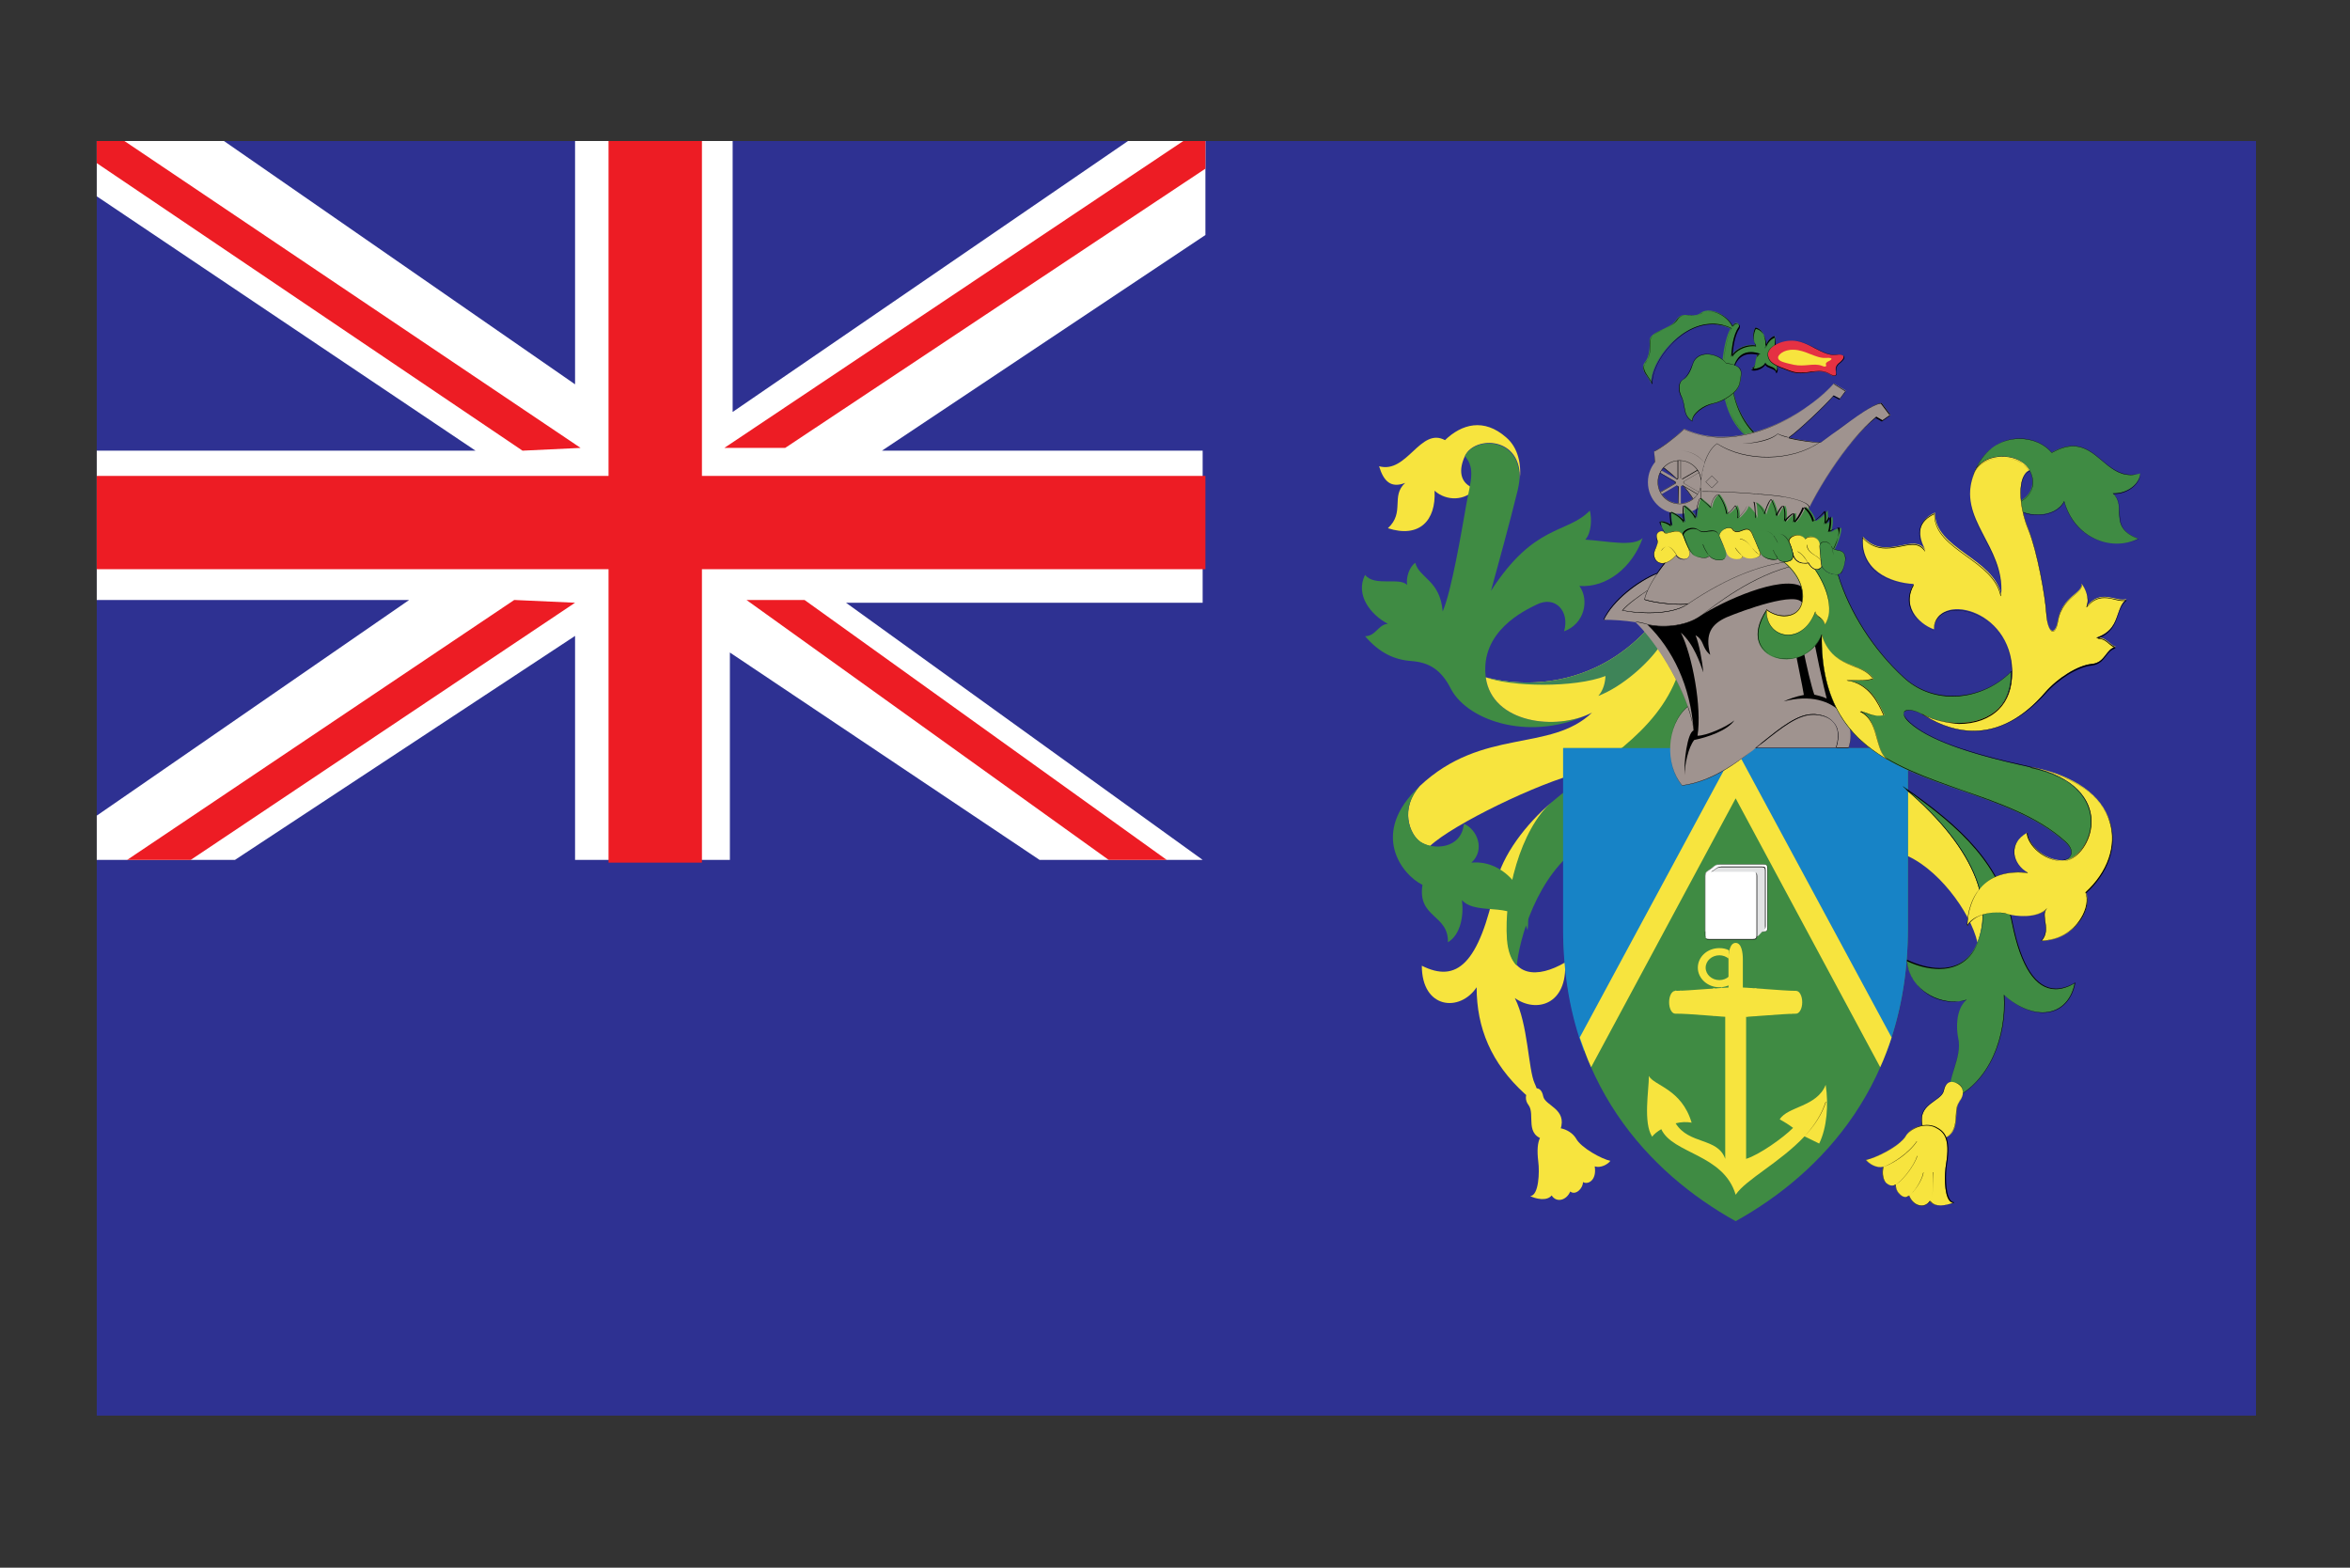 <?xml version="1.0" encoding="utf-8"?>
<!-- Generator: Adobe Illustrator 22.1.0, SVG Export Plug-In . SVG Version: 6.00 Build 0)  -->
<svg version="1.1" id="Layer_1" xmlns="http://www.w3.org/2000/svg" xmlns:xlink="http://www.w3.org/1999/xlink" x="0px" y="0px"
	 viewBox="0 0 85 56.7" style="enable-background:new 0 0 85 56.7;" xml:space="preserve">
<rect x="0" y="0" width="85" height="56.7" fill="#333333" stroke="none"/>
<style type="text/css">
	.st0{fill:#2E3192;}
	.st1{fill:#FFFFFF;}
	.st2{fill:#ED1C24;}
	.st3{fill:none;stroke:#ED1C24;stroke-width:3.374;}
	.st4{fill:none;stroke:#ED1C24;stroke-width:3.378;}
	.st5{fill:#F7E43E;stroke:#000000;stroke-width:9.099407e-03;}
	.st6{fill:#3F8B43;stroke:#000000;stroke-width:9.099407e-03;}
	.st7{fill:#3E8458;stroke:#000000;stroke-width:9.099407e-03;}
	.st8{fill:none;stroke:#000000;stroke-width:9.099407e-03;}
	.st9{fill:#1783C6;stroke:#000000;stroke-width:9.099407e-03;}
	.st10{fill:#F7E43E;}
	.st11{fill:#E2E3E4;}
	.st12{fill:#9F938F;}
	.st13{fill:#3F8B43;}
	.st14{fill:#E53143;}
</style>
<g>
	<g>
		<rect x="3.5" y="5.1" class="st0" width="78.1" height="46.1"/>
		<polygon class="st1" points="3.5,5.1 8.1,5.1 20.8,13.9 20.8,5.1 26.5,5.1 26.5,14.9 40.8,5.1 43.6,5.1 43.6,8.5 31.9,16.3 
			43.5,16.3 43.5,21.8 30.6,21.8 43.5,31.1 37.6,31.1 26.4,23.6 26.4,31.1 20.8,31.1 20.8,23 8.5,31.1 3.5,31.1 3.5,29.5 14.8,21.7 
			3.5,21.7 3.5,16.3 17.2,16.3 3.5,7.1 		"/>
		<polygon class="st2" points="21,16.2 4.5,5.1 3.5,5.1 3.5,5.9 18.9,16.3 		"/>
		<polygon class="st2" points="26.2,16.2 42.8,5.1 43.6,5.1 43.6,6.1 28.4,16.2 		"/>
		<polygon class="st2" points="29.1,21.7 42.2,31.1 40.1,31.1 27,21.7 		"/>
		<polygon class="st2" points="20.8,21.8 6.9,31.1 4.6,31.1 18.6,21.7 		"/>
		<line class="st3" x1="3.5" y1="18.9" x2="43.6" y2="18.9"/>
		<line class="st4" x1="23.7" y1="31.2" x2="23.7" y2="5.1"/>
	</g>
	<g id="g2791_2_" transform="matrix(0.118,0,0,0.118,-18.381,-8.684)">
		<path id="path2793_2_" class="st5" d="M631.5,319.4c-7.9,6.7-15.4,16.4-17.2,25.2c-5.2,24.8-12.1,30.3-22.7,25
			c0,13.3,11.7,14.3,16.8,6.6c0,12.5,4.5,23.3,14.7,32.6c4.3,3.9,5.1,1.2,3.1-3.1c-2-4.3-2-18.2-6.1-26.2c6.6,4.7,16.2,2,15.4-10.9
			c-8.4,4.9-16.7,4.7-17.6-7C616.8,347.9,622.1,328,631.5,319.4z"/>
		<path id="path2795_2_" class="st5" d="M621.6,220.8c0.6-4.9-0.5-10-4.1-13.1c-6.9-6.1-13.7-4.1-18.8,0.8
			c-7.6-4.1-11.6,10.4-20.2,8c1.4,4.7,3.7,6.8,8,5.1c-4.5,4.1,0,9-5.3,13.9c9.6,3.1,14.8-2.3,14.3-11.5c3.7,3.3,9.4,3.1,12.5-0.6
			c-5.1-1.6-5.1-6.1-3.1-10.2C607.9,207.1,622.4,207.3,621.6,220.8z"/>
		<path id="path2797_2_" class="st6" d="M643.8,292c-10.9,5.7-30.7,3.3-32.6-10.8c-1.8-14.1,11.9-20.5,15.6-22.3
			c5.8-2.9,10.2,2.2,8.4,8.2c6.3-2.3,7.8-9.6,4.7-13.9c8.4,0.6,16.2-5.7,19.4-14.7c-2.9,2.8-11,0.9-17.6,0.5c2-2.2,2-6.6,1.4-8.9
			c-7,7.2-17,3.9-30.3,24.6c2-7.2,5.9-21.5,8.2-30.9c0.2-0.9,0.4-1.9,0.5-2.8c0.8-13.5-13.6-13.8-16.7-7.6c3.4,3.8,1.6,8.2,0.4,15
			c-1.4,8-4.5,26.4-7.2,32.6c-0.8-9.6-7.2-10.2-8.4-14.9c-1.8,1.2-2.9,4.5-2.5,6.8c-2.3-2.5-10,0.6-12.9-3.1c-3.1,6.2,1.8,12.3,7,15
			c-3,0.2-3.7,3.8-7,3.8c4.4,5.1,8.9,7.2,14.1,7.6c5.2,0.4,9.1,2.3,12.3,8.7C605.9,294.7,625.4,301.3,643.8,292z"/>
		<path id="path2799_2_" class="st5" d="M670.8,279.5c-6.1,17-22.9,29.1-30.5,30.9c-12.9,3.1-39.2,15.9-46.2,22.5
			c-1.1-0.3-2.1-0.7-2.9-1.2c-3.5-2.5-6.3-10.4-0.2-17.2c19.2-18,39.9-10.2,52.8-22.5c-10.9,5.7-30.7,3.3-32.6-10.8
			c11.7,3.1,32.8,3.3,49.6-14.8C663,268.9,669.6,276.7,670.8,279.5z"/>
		<path id="path2801_2_" class="st6" d="M631.5,319.4c-9.7,8.3-14.8,28.5-13.8,42.2c0.3,3.8,1.4,6.4,3,8c0.7-7.8,6.1-27.9,19.9-36.9
			c11.7-7.6,29.9-24.6,36.7-44c-1.2-3.5-3.3-5.9-7.2-8.4C663.5,298.7,645.5,307.5,631.5,319.4z"/>
		<path id="path2803_2_" class="st7" d="M664.6,271.6c-3.5,5.2-11.4,12.4-18.9,15.3c1.6-1.8,2.1-4.2,2.2-6.1
			c-9.6,3.7-28.9,3.3-36.7,0.4c11.7,3.1,32.8,3.3,49.6-14.8C662.4,268.3,663.8,269.9,664.6,271.6z"/>
		<path id="path2805_2_" class="st6" d="M591,314.5c-15.7,14.6-5.3,27.4,0.8,30.3c-1.6,10.2,8,9,7.8,17.6c3.9-2.3,4.9-8.2,4.3-12.9
			c4.9,5.3,17.4-0.6,20.1,9.2c1.6-10.8-6.8-21.7-17.2-20.7c4.3-3.9,1.8-10.2-2.3-11.9c-0.8,8-9.8,8-13.3,5.5
			C587.7,329.3,584.8,321.3,591,314.5z"/>
		<path id="path2807_2_" class="st5" d="M624.8,407.7c-1.7,1-1.6,3.2-0.5,4.6c2.2,2.9-1.5,9.4,5.4,10.7c2.1,0.4,3.6-0.8,4.4-3.2
			c2.1-6.4-4.7-7.2-5.3-10.2C628.2,406.6,626.3,406.9,624.8,407.7z"/>
		<path id="path2809_2_" class="st5" d="M630.7,419.8c-2.3,1.1-4.3,2.6-3.4,9.9c0.4,3,0.2,10.4-2.5,10.5c1.6,0.8,5.1,1.7,6.6-0.2
			c1.4,2.3,4.5,1.6,5.7-1.2c1.6,1.3,3.9-0.9,3.9-2.9c1.4,0.9,4.3-0.4,3.6-4.8c1.8,0.6,4-0.6,4.8-1.7c-2.6-0.5-9-4-10.5-6.8
			C637.3,419.9,633.3,418.5,630.7,419.8z"/>
		<g id="g2811_2_">
			<path id="path2813_2_" class="st8" d="M595.2,212.7c1-1.5,2.2-3,3.5-4.2"/>
			<path id="path2815_2_" class="st8" d="M634.2,239.8c1.8-1,4.6-1.1,7.6-1"/>
			<path id="path2817_2_" class="st8" d="M631.4,440c-0.7-1-1-5.3-0.5-7.9"/>
			<path id="path2819_2_" class="st8" d="M637.1,438.8c-1.1-0.9-3.3-3.8-3.6-6.5"/>
			<path id="path2821_2_" class="st8" d="M641,435.9c-1.4-0.7-4.9-5.2-5.7-8.1"/>
			<path id="path2823_2_" class="st8" d="M644.6,431.1c-1.7-0.4-6.9-3.7-9-7.3"/>
		</g>
		<path id="path2825_2_" class="st5" d="M739,314.7c25.2,21.1,26.8,37.9,22.9,47.7c-2.1-9.2-12.5-23.5-23.3-27.2L739,314.7z"/>
		<g id="g2006_2_">
			<g id="g2828_2_">
				<path id="path2830_2_" class="st6" d="M693.9,302.9h46.7c0,0,0,12.3,0,55.3c0,47.1-26.2,74.9-52.8,89.7
					c-26.6-14.8-52.8-42.6-52.8-89.7c0-43,0-55.3,0-55.3h32.7c0.1,2.9,0.3,7.2,3.7,11.5C679.1,313.6,687.9,307.8,693.9,302.9z"/>
				<path id="path2832_2_" class="st9" d="M740.6,302.9c0,0,0,12.3,0,55.3c0,14.2-2.4,26.7-6.5,37.6l-46.4-85.1l-46.4,85.1
					c-4.1-10.9-6.4-23.4-6.4-37.6c0-43,0-55.3,0-55.3H740.6z"/>
				<path id="path2711_2_" class="st5" d="M735.6,391.6c-0.8,2.5-2.3,6.6-3.5,9.1l-44.3-82.4l-44.3,82.4c-1.2-2.5-2.6-6.6-3.5-9.1
					l47.8-88.6L735.6,391.6z"/>
			</g>
			<g id="g2835_2_">
				<path id="path2837_2_" class="st5" d="M708.9,421.9c1.2,0.6,3.5,1.7,4.5,2.2c2.4-4.9,2.9-11.9,2-18c-2.7,6.8-11.7,6.6-14.1,10.6
					c1.5,0.8,2.9,1.7,4.1,2.6c-3.1,3.1-10.3,8.2-14.4,9.5v-43.9c0-3.1-1-5.6-1-8.2c0,0,0-7,0-9.1c0-2-0.4-5-2.2-5
					c-1.8,0-2.2,3-2.2,5c0,2.1,0,9.1,0,9.1c0,2.6-1,5.5-1,8.2v43.9c-2.3-6.6-11.1-4.3-15.2-10.9c1.6-0.4,3.3-0.5,4.9-0.2
					c-3.1-10.4-11.5-11.3-13.1-14.3c0,4.3-1.8,14.3,1,18.6c0.6-0.8,1.6-1.6,2.8-2.3c3.5,7.6,19.1,7.6,22.8,20.1
					C690.8,435.2,701.4,429.9,708.9,421.9z"/>
				<path id="path2839_2_" class="st5" d="M687.8,385.4c3.5,0,14.5-1.1,18.5-1.1c1,0,1.9-1.5,1.9-3.5c0-1.9-0.8-3.5-1.9-3.5
					c-4,0-15-1.1-18.5-1.1s-14.5,1.1-18.5,1.1c-1.1,0-1.9,1.6-1.9,3.5c0,1.9,0.8,3.5,1.9,3.5C673.3,384.2,684.3,385.4,687.8,385.4z"
					/>
				<path id="path2841_2_" class="st5" d="M685.6,367.4c-0.7-0.6-1.7-1-2.8-1c-2.3,0-4.2,1.7-4.2,3.8c0,2.1,1.9,3.8,4.2,3.8
					c2.3,0,4.2-1.7,4.2-3.8c0-1.6,2.4-1.6,2.4,0c0,3.3-2.9,6-6.6,6c-3.6,0-6.6-2.7-6.6-6c0-3.3,2.9-6,6.6-6c1.1,0,2.1,0.2,3,0.7
					C685.7,365.5,685.6,366.5,685.6,367.4z"/>
				<path id="path2843_2_" class="st5" d="M669.3,384.2c1,0,1.9-1.5,1.9-3.5c0-1.9-0.8-3.5-1.9-3.5"/>
				<path id="path2845_2_" class="st5" d="M670.8,384.2c1,0,1.9-1.5,1.9-3.5c0-1.9-0.8-3.5-1.9-3.5"/>
				<path id="path2847_2_" class="st5" d="M680.9,384.9c1.3,0,2.3-1.9,2.3-4.2c0-2.3-1-4.2-2.3-4.2"/>
				<path id="path2849_2_" class="st5" d="M683.3,385.1c1.3,0,2.4-2,2.4-4.4c0-2.4-1.1-4.4-2.4-4.4"/>
				<path id="path2851_2_" class="st5" d="M691.1,385.2c1.3,0,2.4-2,2.4-4.4c0-2.4-1.1-4.4-2.4-4.4"/>
				<path id="path2853_2_" class="st5" d="M693.6,385.1c1.3,0,2.4-1.9,2.4-4.3s-1-4.3-2.4-4.3"/>
				<path id="path2855_2_" class="st5" d="M704.6,384.3c1.1,0,1.9-1.6,1.9-3.5s-0.9-3.5-1.9-3.5"/>
				<path id="path2857_2_" class="st5" d="M665,419.7c1.3-0.8,2.8-1.4,4.4-1.8"/>
				<path id="path2859_2_" class="st5" d="M706.6,420.2c-0.4-0.3-0.8-0.6-1.2-0.9"/>
				<g>
					<path id="path2861_1_" class="st10" d="M708.9,421.9c2.9-3.1,5.3-6.6,6.6-10.5"/>
					<path d="M708.9,421.9L708.9,421.9c3.2-3.5,5.3-6.9,6.5-10.6l0.1,0C714.3,415,712.1,418.5,708.9,421.9z"/>
				</g>
			</g>
			<g id="g2863_2_">
				<g>
					<path id="path2865_1_" class="st1" d="M678.4,341.9c0-1,0.8-1.4,1.8-2.1c1.2-0.9,1.6-1.3,2.7-1.3h13.4c1,0,1.2,0.3,1.2,1.2V358
						c0,0.9-0.2,1.2-1.2,1.2h-17.9v-17.4"/>
					<path d="M696.3,359.2h-17.9l0-17.4c0.1-0.8,0.7-1.2,1.4-1.7c0.1-0.1,0.3-0.2,0.4-0.3l0.3-0.2c1-0.7,1.5-1.1,2.4-1.1h13.4
						c1,0,1.3,0.3,1.3,1.2V358C697.6,358.9,697.3,359.2,696.3,359.2z M678.5,359.1h17.8c1,0,1.2-0.2,1.2-1.1v-18.3
						c0-0.9-0.2-1.1-1.2-1.1h-13.4c-1,0-1.4,0.3-2.4,1.1l-0.3,0.2c-0.1,0.1-0.3,0.2-0.4,0.3c-0.8,0.5-1.4,1-1.4,1.8V359.1z"/>
				</g>
				<g>
					<path id="path2867_1_" class="st11" d="M693,360.7c1.8,0,1.5,0,2.7-1.3c1.3-1.3,1.2-1.2,1.2-2.4v-16.7c0-0.9-0.2-1.1-1.1-1.1
						h-12.4c-1,0-1.4,0.4-2.5,1.2c-0.9,0.7-1.6,1.1-1.6,2v18.2H693z"/>
					<path d="M693,360.8h-13.8v-18.3c0-0.8,0.6-1.2,1.3-1.8c0.1-0.1,0.2-0.2,0.4-0.3l0.2-0.1c0.9-0.7,1.4-1.1,2.3-1.1h12.4
						c0.9,0,1.2,0.2,1.2,1.1v16.7c0,0.1,0,0.2,0,0.3c0,0.9,0,0.9-1.2,2.1c-0.2,0.2-0.4,0.4-0.5,0.5
						C694.5,360.7,694.5,360.8,693,360.8z M679.2,360.7H693c1.5,0,1.5,0,2.2-0.7c0.1-0.1,0.3-0.3,0.5-0.5c1.2-1.2,1.2-1.2,1.1-2
						c0-0.1,0-0.2,0-0.3v-16.7c0-0.9-0.2-1.1-1.1-1.1h-12.4c-0.9,0-1.3,0.3-2.2,1l-0.2,0.1c-0.1,0.1-0.2,0.2-0.4,0.3
						c-0.7,0.5-1.3,0.9-1.3,1.7V360.7z"/>
				</g>
				<g>
					<path id="path2869_1_" class="st1" d="M694.3,360.3c0,0.9-0.2,1.2-1.2,1.2h-13.4c-1,0-1.2-0.3-1.2-1.2v-18.3
						c0-0.9,0.2-1.2,1.2-1.2h13.4c1,0,1.2,0.3,1.2,1.2V360.3z"/>
					<path d="M693.1,361.6h-13.4c-1,0-1.2-0.2-1.2-1.2v-18.3c0-1,0.2-1.2,1.2-1.2h13.4c1,0,1.3,0.3,1.3,1.2v18.3
						C694.3,361.3,694.1,361.6,693.1,361.6z M679.6,340.9c-0.9,0-1.2,0.2-1.2,1.1v18.3c0,0.9,0.2,1.1,1.2,1.1h13.4
						c1,0,1.2-0.2,1.2-1.1v-18.3c0-0.9-0.2-1.1-1.2-1.1H679.6z"/>
				</g>
			</g>
		</g>
		<g id="g2871_2_">
			<g>
				<path id="path2875_1_" class="st12" d="M720.3,292.2c2.6,2.9,3.5,6.9,2.1,10.7h-3.9c1.6-4.9,0.6-9.6-6.3-10.2
					c-10.4-0.9-22.5,19.2-40.8,21.7c-5.3-6.3-5-18.4,1.7-24.2c-3.5-10.1-10.9-21.1-16-25.9c-3.3-0.5-7.2-0.8-9.7-0.7
					c2.7-5.7,10.3-11.8,16.4-14.2c1-1.5,2.1-2.9,3.1-4.1c0.6-7.9,38.1-4.2,46.1,0.7C713,254.8,716.4,284.2,720.3,292.2z"/>
				<path d="M671.4,314.4L671.4,314.4c-2.6-3.1-4-7.7-3.7-12.4c0.3-4.9,2.2-9.2,5.4-11.9c-3.5-10.1-10.9-21.1-16-25.9
					c-2.7-0.4-5.8-0.7-8.2-0.7c-0.5,0-1,0-1.5,0l-0.1,0l0-0.1c2.7-5.9,10.5-11.9,16.4-14.2c1-1.5,2.2-3,3-4.1
					c0.3-4,9.8-4.6,15.4-4.6c11.8,0,26.2,2.5,30.8,5.3l0,0v0c0,8.7,3.5,38.3,7.4,46.2c2.7,3,3.4,7,2.1,10.7l0,0h-4l0-0.1
					c0.7-2.1,1.2-5-0.3-7.2c-1.1-1.7-3.1-2.7-6-2.9c-0.2,0-0.5,0-0.7,0c-4.7,0-9.6,4-15.4,8.6C689.1,306.8,681.2,313.1,671.4,314.4
					L671.4,314.4z M648.9,263.5c2.4,0,5.5,0.3,8.2,0.7c5.1,4.8,12.5,15.8,16,26l0,0l0,0c-3.2,2.7-5.1,7-5.4,11.8
					c-0.3,4.6,1.1,9.2,3.7,12.3c9.7-1.3,17.6-7.6,24.6-13.1c5.8-4.6,10.8-8.6,15.5-8.6c0.2,0,0.5,0,0.7,0c2.9,0.3,5,1.3,6.1,3
					c1.5,2.2,1,5.2,0.3,7.3h3.8c1.4-3.7,0.6-7.7-2.1-10.6c-3.9-7.9-7.4-37.5-7.4-46.2c-4.6-2.8-18.9-5.3-30.7-5.3
					c-5.6,0-15,0.6-15.3,4.5c-0.9,1.1-2,2.6-3.1,4.1c-5.9,2.4-13.6,8.3-16.4,14.2C647.9,263.5,648.4,263.5,648.9,263.5z"/>
			</g>
			<g id="g2877_2_">
				<path id="path2879_2_" d="M674.9,297.5c-0.9-13.6-6.4-24.9-14.2-32.5c3.7,1,11.3,1,16.4-2.7c6.8-4.5,24.4-12.4,30.8-9
					c0.5,1.1,0.8,3.7,0.4,5.3c-1.5-4.1-18.5,2.2-23.3,4.2c-4.6,2.1-6.7,5-5,11.5c-2.7-2.2-1.7-4.4-4.5-6c1.1,2.7,2,7.5,2.4,11.4
					c-1-2.8-2.9-8.7-6.9-12.2c3.5,6.8,6.5,23,5.1,31.6c2.8,0,8.9-2.7,11.3-4.7c-2.1,3.1-8.3,5.2-12.3,6c-1.8,2.2-3,7.7-2.9,10.8
					C671.8,307.4,673,298.1,674.9,297.5z"/>
				<path id="path2881_2_" d="M720.3,292.2c-3.4-3.8-9.7-5.8-17.8-3.6c1.2-0.6,3.9-1.6,6.2-2c-0.3-2.2-2.3-11.4-2.6-13.6l2.3-0.9
					c1.1,5.5,2.6,11.9,3.5,14.4c0.7,0.2,2.4,0.5,3.8,1.2c-0.6-2.1-4.1-17.6-4-19.2l3.1-1.6C716,275.1,718,287.3,720.3,292.2z"/>
			</g>
			<g id="g2985_2_">
				<g>
					<path id="path2873_1_" class="st12" d="M718.5,302.8c1.6-4.9,0.6-9.6-6.3-10.2c-5.4-0.5-11.3,4.8-18.2,10.2H718.5z"/>
					<path d="M718.5,302.9h-24.7l0.1-0.1c0.8-0.6,1.5-1.2,2.2-1.8c5.7-4.6,10.7-8.5,15.3-8.5c0.2,0,0.5,0,0.7,0c2.9,0.3,5,1.3,6.1,3
						C719.8,297.8,719.2,300.8,718.5,302.9L718.5,302.9z M694.1,302.8h24.4c0.7-2.1,1.2-5-0.3-7.2c-1.1-1.7-3.1-2.7-6-2.9
						c-0.2,0-0.5,0-0.7,0c-4.6,0-9.5,3.9-15.3,8.5C695.5,301.7,694.8,302.2,694.1,302.8z"/>
				</g>
				<g>
					<path id="path2883_1_" class="st12" d="M673.3,258.7c-3.1,0.4-9.9-0.2-13.4-1.3c0.2-0.9,0.6-1.9,1-2.9
						c-2.1,1.4-6.2,4.2-7.8,6.2C658,261.7,668.1,262.2,673.3,258.7z"/>
					<path d="M661.2,261.5c-2.8,0-5.8-0.3-8.1-0.8l-0.1,0l0,0c1.5-1.9,5.1-4.4,7.8-6.2l0.1-0.1l-0.1,0.1c-0.5,1.1-0.8,2-1,2.8
						c2.9,0.9,7.9,1.5,11,1.5c0.9,0,1.7,0,2.3-0.1l0,0.1C670,261,664.9,261.5,661.2,261.5z M653.2,260.7c2.3,0.5,5.2,0.7,8,0.7
						c3.6,0,8.7-0.5,11.9-2.6c-0.6,0.1-1.3,0.1-2.2,0.1c-3.2,0-8.1-0.5-11.1-1.5l0,0l0,0c0.2-0.8,0.5-1.7,1-2.8
						C659.2,255.7,654.8,258.7,653.2,260.7z"/>
				</g>
			</g>
			<path d="M675.1,299.4c-0.1-2.6-0.8-5.7-2-9.2l0.1,0C674.4,293.6,675,296.7,675.1,299.4L675.1,299.4z"/>
			<path d="M670.9,258.9c-3.5,0-8.4-0.6-11.1-1.5l0,0l0,0c0.5-2.2,1.8-4.9,4-8.1l0.1,0c-2.2,3.2-3.5,5.9-4,8
				c3.3,1.1,10.2,1.8,13.4,1.3l0,0.1C672.6,258.9,671.8,258.9,670.9,258.9z"/>
			<path d="M665.7,265.6c-1.9,0-3.6-0.2-4.9-0.6c-1-0.3-2.2-0.5-3.6-0.8l0-0.1c1.4,0.2,2.6,0.5,3.6,0.8c3.8,1,11.4,0.9,16.3-2.6
				c0.5-0.4,1.1-0.8,1.7-1.3c6.1-4.6,18.9-14,33.1-15.1l0,0.1c-14.2,1.1-27,10.6-33.1,15.1c-0.7,0.5-1.2,0.9-1.7,1.3
				C673.9,264.7,669.4,265.6,665.7,265.6z"/>
			<path d="M661.1,261.5c-3.1,0-6-0.3-8.1-0.8l0-0.1c5.1,1.1,15.1,1.5,20.1-1.9c12.4-8.4,23.8-12.8,34.8-13.4l0,0.1
				c-11.1,0.6-22.4,5-34.8,13.4C670.3,260.8,665.6,261.5,661.1,261.5z"/>
		</g>
		<g>
			<path id="path2893_1_" class="st13" d="M739,314.7c17.2,11.9,29.9,23.3,33.6,41.8c3.7,18.4,10.7,23.3,19.2,18.4
				c-2.1,10.6-12.7,11.9-21.7,3.7c0.8,12.3-4.1,27-16.8,32.3c-0.8-7.4,4.1-13.2,2.7-19.2c-0.6-2.7-0.8-8.8,2.6-11.7
				c-6.7,2.3-17.4-2-18.4-12.1c7.8,3.7,17.8,4.3,21.7-5.5C765.8,352.6,764.2,335.8,739,314.7z"/>
			<path d="M753.3,411L753.3,411c-0.4-3.7,0.6-6.9,1.5-10.1c1-3.2,1.9-6.2,1.2-9.2c-0.7-3-0.6-8.8,2.5-11.6
				c-1.1,0.4-2.3,0.5-3.6,0.5c-6.5,0-13.8-4.4-14.6-12.7l0-0.1l0.1,0c3.4,1.6,6.9,2.5,10,2.5l0,0c3.9,0,9.1-1.4,11.7-8
				c1.6-4.1,2.8-10.8-0.6-19.6c-3.5-9.1-11-18.5-22.4-28l0-0.1c18.1,12.5,30,23.8,33.6,41.8c2.7,13.4,7.2,20.2,13.3,20.2
				c1.8,0,3.8-0.6,5.8-1.8l0.1,0l0,0.1c-1.1,5.7-4.8,9.1-9.9,9.1c-3.8,0-8-1.9-11.8-5.3C770.9,391,766,405.7,753.3,411L753.3,411z
				 M758.6,380L758.6,380c-3.2,2.8-3.3,8.6-2.6,11.7c0.7,3.1-0.2,6.1-1.2,9.3c-0.9,3.1-1.9,6.3-1.5,9.9
				c12.7-5.3,17.5-20.1,16.7-32.3l0-0.1l0.1,0.1c3.8,3.4,8,5.3,11.8,5.3c5,0,8.7-3.3,9.8-8.9c-2.1,1.2-4,1.8-5.8,1.8
				c-6.2,0-10.7-6.8-13.4-20.2c-3.5-17.7-15.2-29-32.9-41.3c11,9.3,18.3,18.6,21.8,27.6c3.4,8.9,2.2,15.6,0.6,19.7
				c-2.6,6.6-7.9,8-11.8,8l0,0c-3.1,0-6.5-0.8-9.9-2.4c0.7,6.1,6,12.5,14.6,12.5C756.2,380.6,757.4,380.4,758.6,380z"/>
		</g>
		<g>
			<path id="path2895_1_" class="st13" d="M760.7,218.9c5.3-13.9,19.2-12.5,23.9-6.6c13.7-7.8,15.6,9.8,27.2,6.4
				c-0.2,3.3-4.1,6.3-8.4,6.1c4.5,4.1-1.8,10.2,7.8,13.9c-8.2,4.1-19.7-0.2-22.7-11.5c-2.7,5.3-12.3,5.3-16.2,1
				c8.4-2.3,7.8-10,3.1-13.1C770.7,212.1,762.3,213.4,760.7,218.9z"/>
			<path d="M804.7,240.3c-6.3,0-13.7-4-16.2-12.9c-1.3,2.5-4.4,4.1-8.1,4.1c-3.3,0-6.3-1.2-8.1-3.1l0,0l0.1,0c2.1-0.6,5.8-2.1,6.4-6
				c0.4-2.7-0.9-5.5-3.3-7.1c-1.6-1.1-3.8-1.6-6-1.6c-3.7,0-6.8,1.6-8.2,4.1c-0.2,0.4-0.4,0.8-0.5,1.2l-0.1,0
				c0.1-0.4,0.3-0.9,0.5-1.3c2.7-6.1,7.7-9.6,13.6-9.6c4,0,7.7,1.6,9.9,4.3c2.4-1.3,4.5-2,6.5-2c3.7,0,6.3,2.2,8.9,4.4
				c2.6,2.2,5.2,4.4,8.8,4.4c1,0,1.9-0.2,3-0.5l0,0v0.1c-0.2,3.3-4,6.2-8,6.2c-0.1,0-0.2,0-0.3,0c1.8,1.6,1.8,3.6,1.9,5.6
				c0.1,3,0.1,6,5.8,8.2l0.1,0l-0.1,0C809.3,239.8,807,240.3,804.7,240.3z M788.5,227.2L788.5,227.2c2.5,9,9.9,13.1,16.2,13.1
				c2.3,0,4.5-0.5,6.5-1.5c-5.7-2.2-5.7-5.3-5.8-8.2c0-2.1-0.1-4-1.9-5.7l-0.1-0.1l0.1,0c0.1,0,0.3,0,0.4,0c4,0,7.7-2.8,8-6.1
				c-1,0.3-2,0.4-2.9,0.4c-3.6,0-6.3-2.2-8.9-4.4c-2.6-2.2-5.2-4.4-8.9-4.4c-2,0-4.1,0.7-6.5,2l0,0l0,0c-2.1-2.6-5.9-4.3-9.8-4.3
				c-5.7,0-10.5,3.3-13.3,9c1.5-2.2,4.5-3.5,7.9-3.5c2.2,0,4.4,0.6,6,1.7c2.4,1.6,3.8,4.5,3.4,7.2c-0.3,1.7-1.5,4.7-6.4,6
				c1.7,1.9,4.8,3,8,3C784.1,231.4,787.2,229.8,788.5,227.2L788.5,227.2z"/>
		</g>
		<g>
			<path id="path2897_1_" class="st13" d="M719.1,249.6c3.8,12.3,11.7,23.8,20.2,31.6c9.8,9,24.7,6.7,33-1.8
				c0.2,17.1-17.6,18.5-27.4,13.1c-4.4-2.4-7.9-1.1-3.7,2.7c6.4,5.7,20.2,10,36.7,13.5c28.7,6.1,18.4,28.9,10,28.7
				c2.4-0.1,4.4-2.6,0.9-5.7c-24.9-22.4-75.4-13.6-74.6-63.5c-5.3,13.1-27.2,8-17-7.6c3.3,2.7,9,2.9,10.6-1.2
				c1.3-3.2,0.4-8.7-5.3-13.5c0.9-0.1,3,0,2.8-2.4c0.3,1.4,1.5,3.4,4.7,2.7c0.9,1.5,1.9,2.4,3.2,1.9c0.3-0.1,1-0.5,0.7-1.9
				C714.2,248.8,717.4,249.8,719.1,249.6z"/>
			<path d="M788,337.3c0,0-0.1,0-0.1,0v-0.1c1.2,0,2.3-0.7,2.6-1.6c0.3-0.7,0.4-2.1-1.7-4c-8.5-7.7-20.3-11.7-31.6-15.7
				c-10.7-3.7-21.9-7.6-29.9-14.5c-4.3-3.7-7.5-8-9.7-13.1c-2.4-5.7-3.5-12.3-3.4-20.1c-2.3,5.4-7.1,7.3-10.9,7.3
				c-3.5,0-6.5-1.6-7.9-4.1c-1.6-2.9-0.9-6.8,1.9-11l0,0l0,0c1.5,1.2,3.5,1.9,5.4,1.9c2.5,0,4.3-1.1,5.1-3.1
				c1.4-3.4,0.3-8.8-5.3-13.4l-0.1-0.1l0.1,0c0.1,0,0.2,0,0.2,0c0.6,0,1.6-0.1,2.1-0.7c0.3-0.4,0.4-0.9,0.4-1.6l0.1,0
				c0.2,1.3,1.3,2.8,3.5,2.8c0.4,0,0.8,0,1.2-0.1l0,0l0,0c0.9,1.4,1.6,2,2.5,2c0.2,0,0.5,0,0.7-0.1c0.3-0.1,0.9-0.5,0.8-1.5
				c0-0.1-0.1-0.3-0.1-0.4l0.1,0c0,0.1,0.1,0.3,0.1,0.4c0.5,2.2,3.1,3.1,4.6,3.1c0.2,0,0.3,0,0.5,0l0,0l0,0
				c3.6,11.6,10.9,23.1,20.2,31.6c4.1,3.8,9.3,5.7,15,5.7c6.6,0,13.3-2.8,17.9-7.6l0.1-0.1l0,0.1c0.1,4.9-1.3,8.7-4.1,11.5
				c-2.8,2.9-7.1,4.4-12.1,4.4c-3.9,0-8.1-1-11.4-2.8c-1.4-0.8-2.8-1.2-3.9-1.2c-0.8,0-1.4,0.2-1.5,0.7c-0.3,0.7,0.4,1.8,1.8,3.1
				c5.6,5.1,17.2,9.3,36.6,13.5c7.1,1.5,12.3,4.1,15.5,7.8c3.3,3.8,3.7,7.7,3.4,10.4C796.2,332.3,792.1,337.3,788,337.3z M714.2,268
				L714.2,268c-0.1,7.9,1.1,14.5,3.5,20.2c2.2,5.1,5.3,9.4,9.7,13.1c8.1,6.9,19.2,10.7,29.9,14.5c11.3,3.9,23.1,8,31.6,15.7
				c2.1,1.9,2,3.4,1.7,4.1c-0.3,0.7-1,1.3-1.8,1.6c3.7-0.6,7.3-5.2,7.9-10.5c0.3-2.6-0.1-6.6-3.4-10.3c-3.2-3.6-8.4-6.2-15.4-7.7
				c-19.4-4.2-31.1-8.5-36.7-13.5c-1.5-1.3-2.1-2.5-1.8-3.2c0.2-0.5,0.8-0.7,1.6-0.7c1.1,0,2.5,0.4,3.9,1.2
				c3.3,1.8,7.4,2.8,11.3,2.8c4.9,0,9.2-1.6,12-4.4c2.7-2.7,4.1-6.6,4-11.4c-4.6,4.7-11.3,7.6-17.9,7.6c-5.7,0-10.9-2-15-5.8
				c-9.3-8.5-16.7-20-20.2-31.6c-0.1,0-0.3,0-0.4,0c-1.5,0-3.9-0.8-4.6-2.8c0,0.9-0.6,1.2-0.8,1.2c-0.2,0.1-0.5,0.1-0.7,0.1
				c-1.1,0-1.9-1-2.5-2c-0.4,0.1-0.8,0.1-1.2,0.1c-2,0-3.1-1.3-3.4-2.5c0,0.5-0.2,0.9-0.4,1.3c-0.5,0.6-1.5,0.7-2.1,0.7
				c-0.1,0-0.1,0-0.1,0c5.5,4.6,6.6,10.1,5.2,13.5c-0.8,2-2.7,3.2-5.2,3.2c-1.9,0-4-0.7-5.5-1.9c-2.7,4.2-3.4,8-1.8,10.9
				c1.4,2.5,4.4,4.1,7.8,4.1C707.1,275.5,711.9,273.5,714.2,268z"/>
		</g>
		<g>
			<path id="path2899_1_" class="st10" d="M744.9,292.4c11.9,7.8,25.3,7.8,37.7-6.5c3.9-4.5,10-8.4,14.3-8.8
				c4.3-0.4,4.1-4.5,7.4-5.3c-2-0.6-2.9-3.1-5.9-2.8c7.7-2.7,5.4-8.8,9.2-11.8c-3.1,1.1-7.9-3.5-12.3,2.4c1.1-2.7-0.4-5.8-1.5-7.1
				c0.4,3.1-6,3.7-7.3,11.5c-0.7,4.4-3.1,4.1-3.5-2.7c-0.3-4.9-2.7-18.6-5.5-25.6c-2.9-7-3.5-16.5,0.4-18c-0.6-1-1.4-1.9-2.4-2.5
				c-4.7-3.1-13.1-1.8-14.7,3.7c-5.3,13.9,9.6,21.9,8.4,37c-2.3-11.3-20.5-14.1-20.3-25.2c-5.9,2.7-5.1,7.6-2.9,11.5
				c-3.7-5.7-12.1,3.7-19.2-4.1c-0.8,10.2,8.2,14.1,15.6,14.5c-3.7,6.5,1.2,12.1,6.2,13.9c0.2-11.5,23.7-6.8,24,12.9
				C772.5,296.3,754.5,297.8,744.9,292.4z"/>
			<path d="M760.7,297.7c-5.2,0-10.5-1.8-15.8-5.2l0-0.1c3.2,1.8,7.2,2.8,11.2,2.8c5,0,9.4-1.6,12.3-4.5c2.7-2.7,4-6.5,4-11.1
				c-0.1-7.2-3.2-11.7-5.9-14.2c-3.1-3-7.2-4.8-11-4.8c-4.3,0-7,2.3-7,6.1v0.1l-0.1,0c-2.6-1-5.7-3.2-7-6.6
				c-0.9-2.3-0.6-4.9,0.8-7.3c-2.6-0.2-8.9-1-12.8-5.4c-2.1-2.4-3.1-5.5-2.8-9.2l0-0.1l0.1,0.1c2,2.2,4.3,3.2,7.2,3.2
				c1.6,0,3.1-0.3,4.6-0.6c1.3-0.3,2.5-0.5,3.6-0.5c1.5,0,2.6,0.5,3.4,1.5c-1-1.9-1.9-4.4-1.1-6.7c0.6-1.8,2-3.2,4.3-4.2l0.1,0
				l0,0.1c-0.1,5.7,4.7,9.2,9.8,12.9c4.6,3.3,9.3,6.7,10.5,12c0.5-6.8-2.3-12.2-5-17.3c-3.2-6.1-6.3-11.9-3.4-19.4
				c1.2-4,5.5-5.4,8.8-5.4c2.2,0,4.4,0.6,6,1.7c1,0.6,1.8,1.5,2.4,2.5l0,0l0,0c-0.8,0.3-1.5,1-1.9,2c-1.5,3.3-0.8,10.2,1.6,15.9
				c2.8,6.9,5.2,20.7,5.5,25.6c0.2,4.1,1.2,5.5,1.9,5.5c0.7,0,1.2-1.1,1.5-2.9c0.7-4.6,3.3-6.7,5.1-8.2c1.3-1.1,2.3-1.9,2.2-3.2
				l0-0.1l0.1,0.1c1,1.1,2.6,4.1,1.6,6.9c1.5-1.9,3.2-2.8,5.3-2.8c1.1,0,2.2,0.2,3.2,0.5c0.9,0.2,1.7,0.4,2.5,0.4
				c0.4,0,0.8-0.1,1.1-0.2l0,0.1c-1.5,1.2-2,2.8-2.6,4.5c-0.9,2.6-1.9,5.5-6.3,7.2c0.1,0,0.2,0,0.2,0c1.6,0,2.5,0.8,3.4,1.6
				c0.6,0.5,1.2,1,2,1.3l0.1,0l-0.1,0c-1.5,0.4-2.2,1.4-3,2.4c-1,1.3-2,2.6-4.4,2.9c-4.2,0.4-10.3,4.2-14.3,8.8
				C775.9,293.7,768.5,297.7,760.7,297.7z M745.7,292.9c5,3.1,10.1,4.7,15,4.7c7.8,0,15.2-3.9,21.9-11.7c4-4.6,10.2-8.4,14.4-8.8
				c2.3-0.2,3.3-1.6,4.3-2.8c0.8-1,1.5-2,2.9-2.4c-0.7-0.3-1.3-0.7-1.9-1.2c-0.9-0.8-1.8-1.5-3.4-1.5c-0.2,0-0.3,0-0.5,0l0-0.1
				c4.7-1.6,5.6-4.5,6.6-7.2c0.6-1.7,1.1-3.3,2.5-4.4c-0.3,0.1-0.6,0.1-1,0.1c-0.8,0-1.6-0.2-2.5-0.4c-1-0.2-2.1-0.5-3.2-0.5
				c-2.2,0-3.9,1-5.4,3l-0.1,0c1.2-2.7-0.4-5.8-1.4-6.9c0.1,1.2-0.9,2.1-2.2,3.2c-1.8,1.5-4.4,3.7-5.1,8.2c-0.3,1.8-0.9,3-1.6,3
				c-0.7,0-1.7-1.5-2-5.6c-0.3-4.9-2.7-18.7-5.5-25.6c-2.4-5.7-3.1-12.6-1.6-15.9c0.5-1,1.1-1.7,1.9-2.1c-0.6-1-1.4-1.8-2.4-2.5
				c-1.6-1.1-3.8-1.6-6-1.6c-3.3,0-7.6,1.4-8.7,5.3c-2.9,7.5,0.2,13.3,3.4,19.4c2.8,5.2,5.6,10.7,5,17.7l-0.1,0
				c-1.1-5.4-5.9-8.9-10.5-12.2c-5.1-3.7-9.9-7.2-9.8-12.9c-2.2,1-3.6,2.4-4.2,4.2c-0.8,2.6,0.3,5.3,1.4,7.2l-0.1,0
				c-0.9-1.3-2-2-3.7-2c-1.1,0-2.3,0.2-3.6,0.5c-1.5,0.3-3,0.6-4.6,0.6c-2.9,0-5.1-1-7.2-3.2c-0.3,3.6,0.7,6.6,2.8,9
				c3.9,4.4,10.2,5.2,12.8,5.4l0.1,0l0,0.1c-1.4,2.4-1.6,5-0.8,7.3c1.2,3.4,4.3,5.6,6.9,6.5c0.1-3.8,2.8-6.1,7.1-6.1
				c3.8,0,7.9,1.8,11,4.8c2.6,2.5,5.8,7,5.9,14.3c0.1,4.7-1.3,8.5-4,11.2c-2.9,2.9-7.2,4.5-12.3,4.5
				C752.5,295.2,748.7,294.4,745.7,292.9z"/>
		</g>
		<g>
			<path id="path2901_1_" class="st10" d="M777.9,308.6c28.7,6.1,18.4,28.9,10,28.7c-5.3-0.1-10.4-4.6-10.7-8.5
				c-6.1,3.3-4.5,9.7,0.2,12.3c-12.9-1.5-18.3,7-18.6,16.3c2.4-4.3,9.5-4.6,12.2-3.7c2.7,0.9,9.5,1.4,12.3-1.6
				c-2.3,1.9,1.4,6.4-1.7,9.9c10.7-0.4,15.5-10.4,13.6-14.8C809,334.4,806.3,313.7,777.9,308.6z"/>
			<path d="M781.4,362L781.4,362c1.8-2,1.5-4.1,1.2-6.1c-0.2-1.3-0.4-2.5,0.2-3.4c-1.9,1.6-5,1.9-6.8,1.9c-2.2,0-4.1-0.4-5-0.7
				c-0.8-0.3-1.9-0.4-3.1-0.4c-3.3,0-7.3,1.1-9,4.1l-0.1,0c0.2-4.6,1.5-8.6,3.9-11.5c2.8-3.3,6.8-5,11.8-5c0.9,0,1.8,0.1,2.7,0.2
				c-2.5-1.4-4.1-3.9-4-6.4c0-2.4,1.4-4.5,4-5.8l0.1,0l0,0.1c0.3,3.7,5.1,8.3,10.7,8.5c0,0,0.1,0,0.1,0c4,0,8.1-4.9,8.7-10.6
				c0.3-2.6-0.1-6.6-3.4-10.3c-3.2-3.6-8.4-6.2-15.4-7.7l0-0.1c7,1.3,12.7,3.5,17,6.7c3.9,2.9,6.5,6.5,7.7,10.5
				c2.1,7.2-0.7,15.2-7.5,21.4c0.9,2.1,0.3,5.3-1.6,8.1C791,359.3,786.5,361.8,781.4,362L781.4,362z M783.2,352L783.2,352
				c0,0.1-0.1,0.2-0.2,0.3c-0.7,0.9-0.5,2.1-0.3,3.6c0.3,1.9,0.6,4.1-1.1,6c5-0.2,9.4-2.6,11.9-6.7c1.8-2.8,2.4-6,1.5-8.1l0,0l0,0
				c6.8-6.2,9.6-14.2,7.5-21.3c-1.1-4-3.8-7.6-7.7-10.4c-3.9-2.8-8.9-4.9-15-6.2c6,1.6,10.5,4,13.4,7.3c3.3,3.8,3.7,7.7,3.4,10.4
				c-0.6,5.7-4.7,10.6-8.7,10.6c0,0-0.1,0-0.1,0c-5.6-0.1-10.4-4.7-10.8-8.5c-2.5,1.4-3.9,3.4-3.9,5.7c0,2.5,1.6,5.1,4.2,6.4l0,0.1
				c-1-0.1-2-0.2-2.9-0.2c-5,0-9,1.7-11.8,5c-2.4,2.8-3.7,6.7-3.9,11.3c1.7-2.9,5.8-4,9-4c1.2,0,2.4,0.2,3.2,0.4
				c1,0.3,2.8,0.7,5,0.7c1.8,0,5.1-0.3,7-2.1C783,352.1,783.1,352.1,783.2,352z"/>
		</g>
		<g>
			<path id="path2903_1_" class="st10" d="M756.1,405.9c1.9,1.2,1.6,3.6,0.4,5.2c-2.5,3.1,1.3,10.5-6.5,11.8c-2.3,0.4-4-1.1-4.8-3.7
				c-2.1-7.3,5.6-7.8,6.4-11.2C752.3,404.5,754.5,404.9,756.1,405.9z"/>
			<path d="M749.2,422.9c-1.9,0-3.4-1.4-4.1-3.8c-1.4-4.7,1.3-6.6,3.6-8.2c1.3-0.9,2.5-1.8,2.8-3c0.4-1.8,1.3-2.7,2.5-2.7
				c0.6,0,1.3,0.2,2.1,0.7c0.7,0.5,1.2,1.1,1.3,2c0.2,1.1-0.2,2.3-1,3.2c-0.9,1.1-1,2.7-1.1,4.4c-0.2,3.1-0.4,6.5-5.5,7.3
				C749.7,422.9,749.4,422.9,749.2,422.9z M754,405.2c-1.2,0-2,0.9-2.4,2.7c-0.3,1.2-1.5,2.1-2.8,3c-2.3,1.6-4.9,3.5-3.6,8.1
				c0.7,2.4,2.2,3.8,4.1,3.8c0.2,0,0.4,0,0.7-0.1c5-0.8,5.2-4.1,5.4-7.3c0.1-1.7,0.2-3.4,1.1-4.5c0.8-0.9,1.1-2.1,0.9-3.2
				c-0.1-0.8-0.6-1.5-1.3-1.9C755.3,405.4,754.6,405.2,754,405.2z"/>
		</g>
		<g>
			<path id="path2905_1_" class="st10" d="M749,419.1c2.5,1.3,4.7,3,3.3,11.2c-0.6,3.4-0.7,11.6,2.3,11.9c-1.9,0.8-5.8,1.7-7.3-0.5
				c-1.6,2.5-5.1,1.6-6.3-1.6c-1.9,1.4-4.3-1.2-4.2-3.4c-1.6,1-4.8-0.6-3.8-5.5c-2,0.6-4.4-0.9-5.3-2.1c2.9-0.5,10.2-4.1,12.1-7.1
				C741.6,418.9,746.1,417.6,749,419.1z"/>
			<path d="M744.8,443.2c-1.6,0-3.1-1.2-3.8-3.1c-0.4,0.3-0.7,0.4-1.1,0.4c-0.6,0-1.3-0.3-1.9-0.9c-0.7-0.8-1.2-1.8-1.2-2.8
				c-0.3,0.2-0.6,0.2-1,0.2c-0.8,0-1.5-0.4-2.1-1.1c-0.9-1.1-1.1-2.7-0.7-4.7c-0.3,0.1-0.6,0.1-0.9,0.1c-1.7,0-3.6-1.2-4.3-2.3l0,0
				l0.1,0c2.8-0.4,10.2-4,12-7.1c1.3-2.1,3.9-3.5,6.5-3.5c1,0,2,0.2,2.8,0.6c2.5,1.3,4.7,3.1,3.4,11.3c-0.5,2.7-0.6,9,1,11.1
				c0.3,0.4,0.8,0.7,1.2,0.7l0,0.1c-0.9,0.4-2.5,0.9-4,0.9c-1.5,0-2.7-0.5-3.3-1.4C746.7,442.7,745.8,443.2,744.8,443.2z M741,440
				L741,440c0.7,1.9,2.2,3.1,3.8,3.1c1,0,1.9-0.5,2.5-1.4l0,0l0,0c0.6,0.9,1.8,1.4,3.3,1.4c1.4,0,2.9-0.4,3.8-0.8
				c-0.4-0.1-0.8-0.3-1.1-0.7c-1.7-2.1-1.5-8.4-1-11.2c1.3-8.1-0.8-9.9-3.3-11.2c-0.8-0.4-1.7-0.6-2.7-0.6c-2.6,0-5.2,1.4-6.5,3.4
				c-1.8,3.1-9.1,6.6-12,7.1c0.8,1.1,2.6,2.2,4.2,2.2c0.3,0,0.7,0,1-0.1l0.1,0l0,0.1c-0.4,2-0.1,3.7,0.7,4.7c0.5,0.7,1.3,1,2,1
				c0.4,0,0.7-0.1,1-0.3l0.1,0l0,0.1c0,1,0.4,2,1.2,2.8c0.6,0.6,1.2,0.9,1.9,0.9C740.2,440.4,740.6,440.3,741,440L741,440z"/>
		</g>
		<g id="g2907_2_">
			<path d="M747.4,441.7L747.4,441.7c0.8-1.1,1.3-5.9,0.8-8.8l0.1,0C748.7,435.8,748.2,440.6,747.4,441.7z"/>
			<path d="M741,440.1L741,440.1c1.2-0.9,3.7-4.1,4.3-7.1l0.1,0C744.8,436,742.2,439.2,741,440.1z"/>
			<path d="M736.8,436.7L736.8,436.7c1.6-0.7,5.7-5.6,6.6-8.8l0.1,0C742.5,431.2,738.4,436.1,736.8,436.7z"/>
			<path d="M733,431.2L733,431.2c2-0.4,7.8-4,10.3-7.8l0.1,0C740.9,427.3,735,430.9,733,431.2z"/>
		</g>
		<g>
			<path id="path2917_1_" class="st10" d="M714.2,268.1c-0.3,21,8.4,31.6,20.5,38.5c-4.5-2.7-2.5-11.9-8.6-14.9
				c1.4-0.1,3.7,1.9,7.3,1.1c-1.7-3.9-4.6-9.8-11.3-10.6c1.7-0.2,5.5,0.4,8-0.5C726.6,276.3,717.4,278.9,714.2,268.1z"/>
			<path d="M734.6,306.6C734.6,306.6,734.6,306.6,734.6,306.6L734.6,306.6c-6.7-3.8-11.6-8.4-14.9-14c-3.9-6.6-5.7-14.6-5.6-24.5
				l0.1,0c1.9,6.6,6.1,8.2,9.8,9.7c2.4,0.9,4.7,1.8,6,3.9l0,0l0,0c-1.3,0.5-2.9,0.5-4,0.5c-0.6,0-1.1,0-1.7,0c-0.8,0-1.5,0-1.9,0
				c6.7,1,9.4,7.2,10.9,10.6l0,0l0,0c-0.6,0.1-1.1,0.2-1.7,0.2c-1.5,0-2.8-0.5-3.8-0.9c-0.6-0.2-1.2-0.5-1.7-0.5
				c3.2,1.6,4.1,5,5,8.2C731.9,302.7,732.6,305.3,734.6,306.6L734.6,306.6z M714.2,268.3c-0.1,9.8,1.7,17.7,5.6,24.3
				c3.2,5.4,7.8,9.8,14.2,13.6c-1.6-1.4-2.2-3.7-2.9-6.1c-0.9-3.3-1.8-6.7-5.1-8.3l-0.1-0.1l0.1,0c0,0,0.1,0,0.1,0
				c0.5,0,1.1,0.2,1.7,0.5c1,0.4,2.2,0.8,3.7,0.8c0.5,0,1.1-0.1,1.6-0.2c-1.5-3.4-4.4-9.7-11.2-10.6v-0.1c0.3,0,0.6,0,1,0
				c0.4,0,0.8,0,1.3,0c0.5,0,1.1,0,1.7,0c1.1,0,2.7-0.1,3.9-0.5c-1.4-2-3.6-2.9-6-3.8C720.4,276.4,716.2,274.7,714.2,268.3z"/>
		</g>
		<g>
			<path id="path2919_1_" class="st10" d="M712,248.1c-0.7-0.2-1.4-1-2-2c-3.2,0.7-4.5-1.4-4.7-2.7c0.2,2.4-1.8,2.3-2.8,2.3
				c5.8,4.8,6.6,10.3,5.3,13.5c-1.6,4.1-7.4,3.9-10.6,1.2c-0.4,8.7,10.9,11.6,15,0.6c0,1.8,2.3,1.6,3,4.1
				C718,260.5,715.8,253.7,712,248.1z"/>
			<path d="M703.9,268.3c-1.8,0-3.5-0.7-4.7-2c-1.4-1.4-2.1-3.5-2-5.8l0-0.1l0.1,0c1.5,1.2,3.5,1.9,5.4,1.9c2.5,0,4.3-1.1,5.1-3.1
				c1.4-3.4,0.2-8.9-5.3-13.5l-0.1-0.1l0.1,0c0.1,0,0.2,0,0.3,0c0.7,0,1.6-0.1,2.1-0.7c0.3-0.4,0.4-0.9,0.4-1.6l0.1,0
				c0.2,1.3,1.3,2.8,3.5,2.8c0.4,0,0.8,0,1.2-0.1l0,0l0,0c0.7,1.1,1.3,1.7,2,1.9l0,0c4.5,6.6,5.6,13,3.1,17.1l0,0.1l0-0.1
				c-0.3-1.2-1.1-1.8-1.7-2.3c-0.6-0.4-1.1-0.8-1.2-1.6C710.4,265.6,707.4,268.3,703.9,268.3z M697.3,260.6
				c-0.1,2.2,0.6,4.2,1.9,5.6c1.2,1.3,2.9,2,4.7,2c3.5,0,6.6-2.7,8.3-7.1l0.1,0c0,0.9,0.6,1.3,1.2,1.8c0.7,0.5,1.4,1,1.7,2.2
				c2.5-4.1,1.3-10.4-3.1-17c-0.7-0.2-1.3-0.8-2-1.9c-0.4,0.1-0.8,0.1-1.2,0.1c-2,0-3.1-1.3-3.4-2.5c0,0.5-0.2,0.9-0.4,1.3
				c-0.5,0.6-1.5,0.7-2.2,0.7c-0.1,0-0.1,0-0.2,0c5.5,4.6,6.6,10.1,5.2,13.5c-0.8,2-2.7,3.2-5.2,3.2
				C700.8,262.5,698.7,261.7,697.3,260.6z"/>
		</g>
		<g id="g2921_2_">
			<g>
				<path id="path2923_1_" class="st13" d="M694,206.5c-5.1-4.7-7.5-12.6-7.3-17.1c0.2-4.5,2.1-9.4,8.6-7.4c-2.1,0-0.6,4.1-2.8,4.5
					c1.7,0.6,4.1-0.8,4.4-1.7c0.4,1.4,3.1,1,3.3,2.7c1-0.8-0.1-4.8-1.6-5.6c1.1-0.6,1.7-3.8,1.2-5.3c-1,0.2-2.6,1.6-2.9,3.7
					c0.5-1.6-0.1-5.7-3-6.3c-0.8,1.1-1,3.9,0.1,5.4c-2.7-0.6-6.6,1.1-7.5,3.4c0.2-2.7,0.6-6.6,2.2-9c0.6-0.8-0.8-2.2-1.9-0.3
					c-2-3.9-7.3-5.9-9.7-4c-2.4,1.9-5.5-0.9-7.5,2.1c-1.9,3.1-8.5,3.4-8.2,6.7c0.2,1.9-0.3,4.9-1.2,6c-2.3,2.7,1.1,4.6,1.7,7
					c-0.4-7.8,12-22.9,24.3-17c-1.1,1.9-2.1,5.8-2.5,10.5c-0.5,7,0.5,16.8,7.3,22.5L694,206.5z"/>
				<path d="M691.4,207.3L691.4,207.3c-3.1-2.6-5.2-6.2-6.4-10.8c-1.1-4.4-1.1-8.8-0.9-11.7c0.3-4.4,1.3-8.4,2.4-10.5
					c-1.8-0.9-3.8-1.3-5.7-1.3c-6,0-10.6,3.9-12.8,6.3c-3.6,3.8-5.9,8.6-5.7,12l-0.1,0c-0.2-0.8-0.7-1.5-1.2-2.2
					c-1-1.5-2.1-3-0.5-4.8c0.9-1.1,1.4-4,1.2-6c-0.2-1.8,1.8-2.8,3.9-3.7c1.7-0.8,3.4-1.6,4.3-2.9c0.9-1.4,2-1.5,2.9-1.5
					c0.4,0,0.7,0,1.1,0.1c0.4,0,0.7,0.1,1.1,0.1c0.7,0,1.5-0.1,2.3-0.7c0.6-0.5,1.4-0.7,2.4-0.7c2.4,0,5.7,1.6,7.3,4.7
					c0.3-0.6,0.8-0.9,1.2-0.9c0.3,0,0.6,0.2,0.8,0.5c0.2,0.3,0.1,0.6,0,0.9c-1.7,2.5-2,6.5-2.2,8.8c0.9-1.8,3.7-3.3,6.2-3.3
					c0.4,0,0.7,0,1.1,0.1c-1.1-1.6-0.8-4.3-0.1-5.4l0,0l0,0c2.5,0.5,3.3,3.6,3.2,5.5c0.5-1.5,1.8-2.6,2.7-2.8l0,0l0,0
					c0.5,1.5-0.1,4.6-1.2,5.3c1,0.6,1.8,2.5,2,4c0.1,0.8-0.1,1.4-0.4,1.6l-0.1,0l0-0.1c-0.1-0.8-0.9-1.1-1.7-1.4
					c-0.7-0.3-1.4-0.5-1.6-1.1c-0.4,0.8-2,1.8-3.5,1.8c-0.3,0-0.7-0.1-0.9-0.2l-0.1,0l0.1,0c1.1-0.2,1.2-1.3,1.4-2.4
					c0.2-1,0.3-2,1.2-2.1c-0.9-0.3-1.8-0.4-2.6-0.4c-4.7,0-5.6,4.9-5.8,7.8c-0.2,4.1,1.9,12.2,7.3,17.1l0.1,0l-0.1,0L691.4,207.3z
					 M680.8,172.8c2,0,4,0.5,5.8,1.4l0,0l0,0c-1.2,2.1-2.1,6.1-2.5,10.5c-1,13.4,4.1,19.8,7.2,22.5l2.6-0.7
					c-5.3-4.9-7.4-12.9-7.2-17.1c0.1-2.9,1.1-7.9,5.8-7.9c0.9,0,1.8,0.2,2.8,0.5l0,0.1c-1,0-1.1,1-1.3,2c-0.2,1.1-0.3,2.1-1.3,2.4
					c0.2,0.1,0.5,0.1,0.8,0.1c1.6,0,3.2-1.1,3.4-1.9l0-0.1l0,0.1c0.2,0.7,0.9,0.9,1.6,1.2c0.8,0.3,1.5,0.6,1.7,1.4
					c0.3-0.3,0.4-0.8,0.3-1.5c-0.1-1.5-1-3.4-2-4l-0.1,0l0.1,0c1.1-0.6,1.7-3.7,1.2-5.2c-0.9,0.2-2.2,1.4-2.7,3.1
					c0,0.2-0.1,0.4-0.1,0.6l-0.1,0c0-0.2,0.1-0.4,0.1-0.6c0.2-1.7-0.4-5.1-3-5.7c-0.8,1.1-1,3.8,0.1,5.4l0.1,0.1l-0.1,0
					c-0.4-0.1-0.8-0.1-1.2-0.1c-2.6,0-5.5,1.6-6.3,3.5l-0.1,0c0.2-2.3,0.5-6.5,2.3-9c0.2-0.2,0.2-0.5,0-0.8
					c-0.1-0.3-0.4-0.4-0.7-0.4c-0.4,0-0.8,0.3-1.2,1l0,0.1l0-0.1c-1.6-3.1-4.9-4.7-7.3-4.7c-0.9,0-1.7,0.3-2.3,0.7
					c-0.8,0.7-1.7,0.7-2.4,0.7c-0.4,0-0.8,0-1.1-0.1c-0.4,0-0.7-0.1-1.1-0.1c-0.9,0-2,0.2-2.9,1.5c-0.9,1.4-2.6,2.2-4.3,3
					c-2.1,1-4,1.9-3.8,3.7c0.2,2-0.3,5-1.2,6.1c-1.6,1.8-0.6,3.2,0.5,4.7c0.4,0.6,0.9,1.3,1.2,2c0-3.4,2.2-8.1,5.7-11.8
					C670.1,176.7,674.8,172.8,680.8,172.8z"/>
			</g>
			<g>
				<path id="path2925_1_" class="st14" d="M697.7,182.2c-0.1-1.8,3.1-4.2,7.4-4.2c5.2,0.1,9.2,4.8,13.3,4.3
					c4.1-0.4,2.1,1.8,1.2,2.5c-0.9,0.6-1.4,1.5-1.1,2.7c0.3,1.1-0.2,1.9-1.9,0.8c-3.7-2.3-7.4,0.9-12.2-0.9
					C700.3,185.8,697.8,184.9,697.7,182.2z"/>
				<path d="M718,188.8c-0.3,0-0.8-0.2-1.3-0.5c-0.9-0.6-1.9-0.9-3.2-0.9c-0.9,0-1.7,0.1-2.7,0.3c-1,0.1-2,0.3-3.1,0.3
					c-1.2,0-2.3-0.2-3.3-0.6l-0.3-0.1c-4-1.5-6.4-2.4-6.5-5.1c0-0.6,0.3-1.3,0.9-1.9c1.1-1.1,3.4-2.3,6.5-2.3h0.1
					c2.6,0,4.9,1.2,7.1,2.4c2,1,3.8,2,5.7,2c0.2,0,0.4,0,0.6,0c0.4,0,0.7-0.1,1-0.1c0.9,0,1.4,0.2,1.6,0.6c0.2,0.7-0.8,1.6-1.3,2
					c-1,0.7-1.3,1.6-1.1,2.6c0.1,0.5,0.1,0.9-0.1,1.1C718.4,188.7,718.3,188.8,718,188.8z M713.5,187.3c1.2,0,2.3,0.3,3.2,0.9
					c0.9,0.5,1.5,0.6,1.8,0.3c0.2-0.2,0.2-0.6,0.1-1.1c-0.3-1,0.1-2,1.1-2.7c0.5-0.4,1.4-1.3,1.2-1.9c-0.1-0.5-1-0.6-2.4-0.5
					c-0.2,0-0.4,0-0.6,0c-1.9,0-3.7-1-5.7-2c-2.2-1.1-4.4-2.3-7-2.3H705c-3.1,0-5.3,1.2-6.4,2.3c-0.6,0.6-0.9,1.3-0.9,1.8
					c0.1,2.7,2.4,3.5,6.5,5l0.3,0.1c1,0.4,2.1,0.6,3.3,0.6c1.1,0,2.1-0.1,3.1-0.3C711.8,187.4,712.7,187.3,713.5,187.3z"/>
			</g>
			<g>
				<path id="path2927_1_" class="st12" d="M676.6,230.5c-2.1-6.4-9.8-13.5-13.6-15.1l-0.2-3.5c2-0.8,7-4.7,9.2-6.9
					c15.4,7.4,36.2-3.1,45.9-13.9l3.7,2.2l-1.8,2.5l-1.9-1c-2.4,2.9-11.1,11.1-13.8,12.9c3.6,0.9,8.5,1.5,9.8,1.5
					c8.6-6.1,15.4-11.7,18.6-12.1l2.8,3.7l-2.5,1.7l-1.9-1.1c-9.2,7.6-19.7,24.2-23.8,35.2C701.3,235.3,680.8,236.1,676.6,230.5z"/>
				<path d="M707.1,236.6L707.1,236.6c-1.7-0.4-4.5-0.5-7.8-0.7c-8.3-0.5-19.7-1.3-22.7-5.3c-2.1-6.7-10-13.6-13.6-15.1l0,0v0
					l-0.2-3.5l0,0c2-0.8,6.9-4.6,9.2-6.8l0,0l0,0c3.4,1.6,7.3,2.5,11.4,2.5c6.1,0,12.8-1.8,19.3-5.1c5.9-3,11.2-7,15.1-11.3l0,0l0,0
					l3.7,2.3l0,0l-1.9,2.5l0,0l-1.9-1c-2.3,2.8-10.9,10.9-13.7,12.8c3.5,0.9,8,1.4,9.5,1.4c0.1,0,0.2,0,0.2,0
					c1.9-1.4,3.7-2.7,5.4-3.9c6-4.4,10.7-7.8,13.2-8.1h0l2.8,3.7l0,0l-2.5,1.8l0,0l-1.9-1.1C721.6,208.9,711.1,225.7,707.1,236.6
					L707.1,236.6z M663.1,215.3c3.6,1.6,11.5,8.5,13.6,15.2c3,4,14.3,4.7,22.6,5.3c3.3,0.2,6.1,0.4,7.8,0.7
					c4-10.9,14.5-27.6,23.8-35.2l0,0l0,0l1.9,1.1l2.4-1.7l-2.7-3.6c-2.5,0.3-7.2,3.8-13.2,8.1c-1.7,1.3-3.5,2.6-5.4,4
					c-0.1,0-0.2,0-0.3,0c-1.7,0-6.4-0.7-9.6-1.5l-0.1,0l0.1,0c2.7-1.8,11.5-10.1,13.8-12.9l0,0l0,0l1.9,1l1.8-2.4l-3.6-2.2
					c-3.8,4.3-9.2,8.3-15.1,11.3c-6.6,3.3-13.3,5.1-19.4,5.1c-4.2,0-8-0.8-11.4-2.5c-2.3,2.2-7.2,6-9.2,6.8L663.1,215.3z"/>
			</g>
			<path d="M689.8,209.6L689.8,209.6c4.9-0.3,9.2-1.5,10.9-3.1l0,0l0,0c0.7,0.4,1.8,0.7,3.2,1.1l0,0.1c-1.4-0.3-2.5-0.7-3.2-1.1
				C699,208.3,694.7,209.5,689.8,209.6z"/>
			<path d="M677.4,228.2c-1.4-7.5,0.8-16.1,4.7-18.7l0,0l0,0c8.7,5.7,23.1,5.5,31.6-0.5l0,0.1c-8.5,6-22.9,6.3-31.6,0.5
				C678.3,212.2,676.1,220.7,677.4,228.2L677.4,228.2z"/>
			<path d="M710.2,229.4L710.2,229.4c0-0.3,0-0.5-0.1-0.7c-0.8-1.5-5.9-2.6-8.4-2.9c-3.1-0.5-15.4-1.5-22.5-1.5c-0.6,0-1.2,0-1.7,0
				l0-0.1c0.5,0,1.1,0,1.7,0c7.1,0,19.5,1,22.6,1.5c2.6,0.4,7.7,1.5,8.5,3C710.4,228.9,710.4,229.1,710.2,229.4z"/>
			<path d="M680.5,223.2l-1.9-1.9l0,0l1.9-1.9l1.9,1.9l0,0L680.5,223.2z M678.7,221.3l1.8,1.8l1.8-1.8l-1.8-1.8L678.7,221.3z"/>
			<g>
				<path id="path2937_1_" class="st13" d="M684.9,185c-2.4-3.3-8.8-4.3-10.2,0.1c-0.6,1.9-1.5,4-3.1,4.9c-1.5,0.9-1.2,3.7-0.5,4.9
					c1.6,3,0.2,5.8,3.4,7.8c0-2.3,3.5-4.8,6.5-5.4c3-0.6,7.5-3.3,8.1-6.2C689.6,188.1,690.7,185.7,684.9,185z"/>
				<path d="M674.5,202.8L674.5,202.8c-2-1.2-2.2-2.8-2.5-4.4c-0.2-1.1-0.3-2.2-1-3.4c-0.7-1.2-1.1-4,0.5-5c1.6-1,2.5-3.3,3.1-4.9
					c0.6-1.9,2.2-3,4.4-3c2.3,0,4.6,1.1,5.9,2.8c2.2,0.2,3.5,0.8,4.2,1.6c0.7,1,0.4,2.3,0.1,3.8c0,0.2-0.1,0.4-0.1,0.7
					c-0.6,3-5.1,5.7-8.1,6.3C678,198,674.5,200.5,674.5,202.8L674.5,202.8z M679.1,182.2c-2.2,0-3.8,1.1-4.4,2.9
					c-0.5,1.6-1.4,3.9-3.1,4.9c-1.5,0.9-1.1,3.7-0.5,4.9c0.6,1.2,0.8,2.3,1,3.4c0.3,1.7,0.5,3.1,2.3,4.3c0.1-2.3,3.4-4.8,6.5-5.4
					c3-0.6,7.5-3.3,8.1-6.2c0-0.2,0.1-0.5,0.1-0.7c0.3-1.5,0.6-2.8-0.1-3.7c-0.6-0.9-1.9-1.4-4.1-1.6l0,0
					C683.7,183.4,681.3,182.2,679.1,182.2z"/>
			</g>
			<g>
				<path id="path2939_1_" class="st12" d="M670.2,214.5h0.8l0,5.6c0.2,0.1,0.4,0.1,0.5,0.3l4.8-2.8l0.4,0.7l-4.8,2.8
					c0,0.2,0.1,0.4,0,0.6l4.8,2.8l-0.4,0.7l-4.8-2.8c-0.1,0.1-0.3,0.2-0.5,0.3v5.6h-0.8l0-5.6c-0.2-0.1-0.4-0.1-0.5-0.3l-4.8,2.8
					l-0.4-0.7l4.8-2.8c0-0.2-0.1-0.4,0-0.5l-4.8-2.8l0.4-0.7l4.9,2.8c0.1-0.1,0.3-0.2,0.5-0.3V214.5L670.2,214.5z"/>
				<path d="M671,228.3h-0.9l0-5.6c-0.2-0.1-0.3-0.1-0.5-0.2l-4.8,2.8l0,0l-0.4-0.7l0,0l4.8-2.8c0-0.2,0-0.3,0-0.5l-4.8-2.8l0,0
					l0.4-0.8l0,0l4.8,2.8c0.1-0.1,0.3-0.2,0.4-0.3v-5.6h0.9l0,5.6l0,0c0.1,0.1,0.3,0.1,0.4,0.2l4.8-2.8l0.5,0.8l0,0l-4.8,2.8
					c0,0.2,0,0.3,0,0.5l4.8,2.8l0,0l-0.4,0.7l0,0l-4.8-2.8c-0.2,0.1-0.3,0.2-0.4,0.3V228.3z M670.2,228.2h0.8v-5.6l0,0
					c0.1-0.1,0.3-0.1,0.5-0.3l0,0l0,0l4.8,2.8l0.4-0.6l-4.8-2.8l0,0c0-0.2,0-0.4,0-0.5l0,0l0,0l4.8-2.8l-0.4-0.7l-4.8,2.8l0,0
					c-0.1-0.1-0.3-0.2-0.4-0.2l-0.1,0l0-5.6h-0.8v5.6l0,0c-0.2,0.1-0.3,0.2-0.4,0.3l0,0l0,0l-4.8-2.8l-0.4,0.7l4.8,2.8l0,0
					c0,0.2,0,0.4,0,0.5l0,0l0,0l-4.8,2.8l0.4,0.6l4.8-2.8l0,0c0.1,0.1,0.3,0.2,0.5,0.3l0,0L670.2,228.2z"/>
			</g>
			<g>
				<path id="path2941_1_" class="st12" d="M677.5,228.2c-1.8,1.8-4.2,2.9-6.9,2.9c-5.4,0-9.7-4.3-9.7-9.7c0-5.4,4.3-9.7,9.7-9.7
					c3.1,0,5.9,1.5,7.7,3.8c-0.5,1.2-1.1,4-1.1,5.2c-0.3-3.4-3.1-6-6.6-6c-3.7,0-6.6,3-6.6,6.6c0,3.7,3,6.6,6.6,6.6
					c3.1,0,5.7-2.1,6.5-5C677.1,224.3,677.1,227.2,677.5,228.2z"/>
				<path d="M670.6,231.1c-5.4,0-9.7-4.4-9.7-9.7c0-5.4,4.4-9.7,9.7-9.7c3.1,0,5.9,1.4,7.7,3.8l0,0l0,0c-0.5,1.2-1.1,3.9-1.1,5.2
					l-0.1,0c-0.3-3.4-3.2-5.9-6.5-5.9c-3.6,0-6.6,3-6.6,6.6c0,3.6,3,6.6,6.6,6.6c3,0,5.7-2.1,6.4-4.9l0.1,0c0,2.7,0.1,4.4,0.4,5.1
					l0,0l0,0C675.7,230.1,673.2,231.1,670.6,231.1z M670.6,211.7c-5.3,0-9.7,4.3-9.7,9.7c0,5.3,4.3,9.7,9.7,9.7c2.6,0,5-1,6.8-2.8
					c-0.3-0.7-0.4-2.4-0.4-4.9c-0.9,2.8-3.5,4.7-6.4,4.7c-3.7,0-6.7-3-6.7-6.7c0-3.7,3-6.7,6.7-6.7c3.3,0,6.1,2.4,6.6,5.6
					c0.1-1.4,0.7-3.7,1.1-4.8C676.4,213.1,673.6,211.7,670.6,211.7z"/>
			</g>
			<g>
				<path id="path2943_1_" class="st13" d="M666.5,237.5c-0.6-0.7-1.7-2.7-1.6-4.1c0.9-0.1,2.7,0.5,3.5,1.3c-0.1-1-0.5-3.3-0.3-4.3
					c1.1,0.4,3.5,1.7,4.3,3.3c-0.2-1-0.6-3.7-0.2-5.3c1.2,0.7,3.3,2.7,3.7,4c0.1-2.1,0.8-5.4,1.4-6.2c0.9,0.9,2.3,1.7,3.3,3
					c0.2-1.6,1-3.6,2.3-4.1c0.9,1,2.3,3.4,2.7,6c0.9-0.3,2.2-1.8,2.7-2.7c0.5,0.8,1,2.2,0.7,4c1.1-1,2.5-2.5,2.8-3.7
					c0.8,0.6,2.3,2.2,2.8,3.8c-0.2-1.3-0.1-3.7-0.5-5c1.5,0.8,2.8,2.2,3.1,3.8c0.4-1.4,1.3-4,2.1-4.6c0.8,1.6,1.6,3.6,1.5,5.2
					c0.5-1,1.3-2.9,2.2-3.3c0.7,1.1,0.6,3.6,0.4,4.9c0.7-1,2.1-2.3,2.9-2.7c0.1,0.6,0.2,1.8,0,2.8c0.9-0.5,2.5-3.3,3-4.7
					c1.4,0.7,2.9,3.2,3,4.4c1-0.4,3.1-2.2,3.7-3.3c0,0.7,0.3,2.7-0.1,4.2c0.6-0.6,1.2-1.8,1.5-2.3c0.4,1,0.1,3.5-0.3,4.8
					c0.9-0.8,2.3-1.3,3.1-1.3c0.1,1.7-1.1,4.8-2.3,7.1C707.8,239.6,687.2,238.6,666.5,237.5z"/>
				<path d="M717.6,242.4L717.6,242.4c-9.4-2.7-28.4-3.7-48.5-4.8l-2.7-0.1l0,0c-0.6-0.7-1.7-2.7-1.6-4.1l0,0l0,0c0.1,0,0.2,0,0.3,0
					c1,0,2.4,0.6,3.2,1.3c0-0.2-0.1-0.5-0.1-0.7c-0.2-1.1-0.4-2.7-0.2-3.5l0,0l0,0c1,0.3,3.3,1.6,4.2,3.1c-0.2-0.8-0.6-3.5-0.2-5.1
					l0,0l0,0c1.1,0.7,3.1,2.5,3.6,3.8c0.1-2.1,0.8-5.3,1.4-6.1l0,0l0,0c0.4,0.4,0.8,0.7,1.2,1.1c0.7,0.6,1.4,1.1,2,1.8
					c0.2-1.6,1-3.5,2.3-4l0,0l0,0c0.8,0.9,2.3,3.2,2.7,6c0.9-0.3,2.1-1.9,2.6-2.6l0,0l0,0c0.3,0.5,1.1,1.9,0.7,3.9
					c1.5-1.4,2.4-2.6,2.7-3.6l0-0.1l0,0c0.7,0.5,2.1,1.9,2.6,3.4c0-0.4-0.1-0.9-0.1-1.4c-0.1-1.1-0.1-2.3-0.4-3.2l0-0.1l0.1,0
					c1.5,0.8,2.7,2.2,3.1,3.7c0.4-1.4,1.3-3.9,2.1-4.5l0,0l0,0c0.7,1.5,1.6,3.4,1.5,5.1c0-0.1,0.1-0.2,0.1-0.2
					c0.5-1.1,1.2-2.5,2-2.9l0,0l0,0c0.7,1.1,0.6,3.5,0.4,4.8c0.7-1,2-2.2,2.8-2.5l0,0l0,0.1c0.1,0.6,0.2,1.8,0,2.7
					c0.9-0.6,2.4-3.2,2.9-4.6l0,0l0,0c1.5,0.7,2.8,3.2,3,4.4c1-0.4,3-2.2,3.6-3.2l0.1-0.1v0.1c0,0.2,0,0.4,0,0.7
					c0.1,0.9,0.2,2.2-0.1,3.3c0.4-0.5,0.9-1.2,1.2-1.8c0.1-0.2,0.2-0.3,0.3-0.5l0-0.1l0,0.1c0.4,1,0.1,3.4-0.3,4.7
					c1-0.8,2.3-1.2,3-1.2h0l0,0C720,237.4,718.2,241.3,717.6,242.4L717.6,242.4z M666.5,237.4l2.6,0.1c20,1.1,39,2.1,48.4,4.8
					c0.6-1.2,2.3-4.9,2.2-7c-0.8,0-2,0.5-3,1.3l-0.1,0.1l0-0.1c0.4-1.2,0.7-3.6,0.3-4.7c-0.1,0.1-0.1,0.2-0.2,0.4
					c-0.3,0.6-0.8,1.4-1.3,1.9l-0.1,0.1l0-0.1c0.3-1.2,0.2-2.5,0.1-3.5c0-0.2,0-0.4,0-0.6c-0.7,1.1-2.7,2.8-3.6,3.2l0,0l0,0
					c-0.1-1.2-1.5-3.6-2.9-4.3c-0.5,1.4-2,4.2-3,4.7l-0.1,0l0-0.1c0.2-0.9,0.1-2.1,0-2.7c-0.8,0.4-2.1,1.6-2.8,2.6l-0.1,0
					c0.2-1.2,0.3-3.7-0.4-4.9c-0.7,0.4-1.4,1.8-1.9,2.8c-0.1,0.1-0.1,0.3-0.2,0.4l-0.1,0c0.1-1.7-0.7-3.6-1.5-5.2
					c-0.8,0.7-1.7,3.3-2.1,4.6h-0.1c-0.3-1.5-1.4-2.9-3-3.7c0.2,0.8,0.3,2,0.3,3.1c0,0.7,0.1,1.3,0.1,1.8l-0.1,0
					c-0.4-1.6-1.9-3.1-2.7-3.7c-0.3,1-1.2,2.2-2.8,3.7l-0.1,0.1l0-0.1c0.3-1.9-0.3-3.3-0.7-3.9c-0.5,0.8-1.7,2.3-2.7,2.6l0,0l0,0
					c-0.3-2.7-1.8-5.1-2.6-6c-1.2,0.5-2,2.4-2.2,4.1l0,0.1l-0.1-0.1c-0.6-0.7-1.3-1.3-2-1.9c-0.4-0.4-0.9-0.7-1.2-1
					c-0.6,0.9-1.3,4.2-1.4,6.2l-0.1,0c-0.4-1.3-2.4-3.2-3.6-3.9c-0.4,1.9,0.1,4.9,0.2,5.2l-0.1,0c-0.8-1.6-3.2-2.9-4.2-3.2
					c-0.1,0.8,0.1,2.3,0.2,3.4c0,0.3,0.1,0.6,0.1,0.9l0,0.1l-0.1-0.1c-0.7-0.7-2.2-1.3-3.2-1.3c-0.1,0-0.1,0-0.2,0
					C664.8,234.8,665.9,236.7,666.5,237.4z"/>
			</g>
			<path id="path2945_2_" class="st10" d="M700.8,183.2c-0.1-0.7,1.6-2.5,4.7-2.4c3.6,0,6.9,2.7,9.9,2.5c2.9-0.2,1.5,0.8,0.9,1
				c-0.6,0.3-1,0.6-0.8,1.1c0.2,0.5-0.2,0.8-1.3,0.3c-2.6-0.9-5.2,0.4-8.6-0.3C702.5,184.7,700.8,184.3,700.8,183.2z"/>
		</g>
		<g id="g2947_2_">
			<g id="g2949_2_">
				<g>
					<path id="path2951_1_" class="st10" d="M669.7,243.6c-3.1,3.7-6.1,3.1-6.8,0.7c-0.6-2.4,1.6-3.5,0.8-5.5c-0.8-2,1.3-3,2.3-2
						c1,0.9,4.3-2.1,5.7,1c1.4,3.1,2.6,5.2,1.7,6.4C672.7,245.4,670.3,244.8,669.7,243.6z"/>
					<path d="M665.3,246.3c-1.2,0-2.1-0.7-2.5-1.9c-0.3-1.2,0.1-2.1,0.5-2.9c0.4-0.8,0.7-1.6,0.3-2.6c-0.3-0.9-0.1-1.4,0.1-1.8
						c0.3-0.4,0.8-0.7,1.3-0.7c0.4,0,0.7,0.1,1,0.4c0.1,0.1,0.3,0.2,0.5,0.2c0.4,0,0.8-0.1,1.3-0.3c0.6-0.2,1.2-0.3,1.8-0.3
						c1,0,1.7,0.5,2.1,1.5l0.3,0.7c1.3,2.7,2.2,4.6,1.4,5.8c-0.3,0.4-0.8,0.7-1.5,0.7c-1,0-2-0.5-2.4-1.3
						C668.3,245.3,666.7,246.3,665.3,246.3z M665.1,236.4c-0.5,0-1,0.3-1.3,0.7c-0.2,0.3-0.4,0.9-0.1,1.7c0.4,1,0,1.8-0.3,2.7
						c-0.4,0.8-0.8,1.7-0.5,2.8c0.3,1.2,1.2,1.9,2.4,1.9c1.4,0,2.9-0.9,4.3-2.6l0,0l0,0.1c0.4,0.7,1.4,1.3,2.4,1.3
						c0.6,0,1.1-0.2,1.4-0.7c0.7-1.1-0.2-3-1.4-5.7l-0.3-0.7c-0.5-1-1.1-1.4-2.1-1.4c-0.6,0-1.2,0.2-1.8,0.3
						c-0.5,0.1-0.9,0.3-1.3,0.3c-0.3,0-0.5-0.1-0.6-0.2C665.8,236.5,665.5,236.4,665.1,236.4z"/>
				</g>
				<g>
					<path id="path2953_1_" class="st10" d="M682.9,238.1c-0.6-1.3,2.6-3.9,4.3-2.1c1.6,1.8,4.2-2,5.6,0.9c1.4,2.9,1.9,4.5,2.6,6.1
						c0.7,1.6-3.9,2.5-5.3,1.1c0.2,1-4,1.7-5.1-1C684.3,241.5,683.6,239.9,682.9,238.1z"/>
					<path d="M688.1,245c-0.6,0-2.5-0.1-3.2-1.9c-0.2-0.5-0.5-1.1-0.7-1.7c-0.4-1-0.9-2.1-1.4-3.3c-0.1-0.4-0.1-0.8,0.3-1.3
						c0.5-0.7,1.6-1.5,2.6-1.5c0.6,0,1.1,0.2,1.4,0.7c0.3,0.3,0.7,0.5,1.1,0.5c0.5,0,1-0.2,1.5-0.4c0.5-0.2,1-0.4,1.5-0.4
						c0.7,0,1.2,0.4,1.6,1.2c0.9,1.9,1.5,3.2,1.9,4.4c0.2,0.6,0.5,1.2,0.7,1.7c0.1,0.3,0.1,0.6-0.1,0.8c-0.4,0.6-1.6,1-3,1
						c-1,0-1.8-0.2-2.3-0.7c0,0.1,0,0.2-0.1,0.3C689.7,244.7,688.9,245,688.1,245z M685.7,235.4c-1,0-2.1,0.7-2.6,1.5
						c-0.3,0.4-0.4,0.9-0.3,1.2c0.5,1.2,0.9,2.2,1.4,3.3c0.2,0.6,0.5,1.1,0.7,1.7c0.7,1.8,2.6,1.9,3.1,1.9c0.8,0,1.5-0.2,1.8-0.6
						c0.1-0.1,0.1-0.2,0.1-0.3l0-0.1l0.1,0.1c0.5,0.5,1.3,0.7,2.3,0.7c1.3,0,2.5-0.4,2.9-1c0.1-0.2,0.2-0.5,0.1-0.7
						c-0.2-0.6-0.5-1.1-0.7-1.7c-0.5-1.2-1-2.5-1.9-4.4c-0.4-0.8-0.9-1.1-1.5-1.1c-0.5,0-1,0.2-1.5,0.4c-0.5,0.2-1,0.4-1.5,0.4
						c-0.5,0-0.8-0.2-1.2-0.5C686.7,235.6,686.3,235.4,685.7,235.4z"/>
				</g>
				<g>
					<path id="path2955_1_" class="st10" d="M704.2,239.7c-0.8-1.4,3-3.5,4.9-0.9c0.5-1.1,4.2-1.3,4.5,1.8c0.3,3.1,0.4,5,0.5,6.2
						c0.1,1.2-2.2,2.4-3.9-0.8c-3,0.6-4.4-1.1-4.8-2.9C704.9,241.5,704.6,240.6,704.2,239.7z"/>
					<path d="M712.6,248.2c-0.5,0-1.6-0.3-2.6-2c-0.4,0.1-0.8,0.1-1.2,0.1c-2.7,0-3.4-2.1-3.6-3c-0.4-1.8-0.7-2.7-1.1-3.5
						c-0.2-0.3-0.1-0.6,0.1-1c0.4-0.7,1.4-1.2,2.5-1.2c0.7,0,1.6,0.2,2.4,1.2c0.2-0.4,0.9-0.7,1.7-0.7c1.2,0,2.6,0.7,2.8,2.6
						c0.1,1.8,0.2,3.2,0.3,4.3c0.1,0.8,0.1,1.4,0.1,1.9c0,0.3-0.1,0.6-0.3,0.8C713.5,248,713,248.2,712.6,248.2z M710.1,246.1
						L710.1,246.1c1,1.8,2,2,2.5,2c0.4,0,0.8-0.2,1.1-0.4c0.2-0.2,0.3-0.5,0.3-0.8c0-0.5-0.1-1.1-0.1-1.9c-0.1-1.1-0.2-2.5-0.3-4.3
						c-0.2-1.9-1.6-2.5-2.7-2.5c-0.8,0-1.5,0.3-1.7,0.7l0,0.1l0-0.1c-0.8-1-1.7-1.2-2.4-1.2c-1,0-2,0.5-2.4,1.2
						c-0.2,0.3-0.2,0.6-0.1,0.9c0.4,0.9,0.8,1.8,1.1,3.5c0.2,0.9,0.9,3,3.5,3C709.2,246.2,709.6,246.2,710.1,246.1L710.1,246.1z"/>
				</g>
			</g>
			<g id="g2957_2_">
				<g>
					<path id="path2959_1_" class="st13" d="M671.7,237.7c-0.5-1,2.6-3.1,4.7-1.5c2.1,1.5,5-1.3,6.2,1.4c2.5,5.6,2.7,6,1.9,7.1
						c-0.8,1.1-4,0.7-4.9-0.8c-0.2,1-3,0.8-4.5,0C673.5,243,672.3,239.5,671.7,237.7z"/>
					<path d="M682.8,245.3c-1.2,0-2.6-0.5-3.1-1.4c-0.1,0.4-0.7,0.6-1.7,0.6c-1,0-2.1-0.3-2.8-0.7c-1.6-0.9-2.8-4.1-3.5-6l-0.1-0.2
						c-0.1-0.2-0.1-0.5,0.1-0.8c0.4-0.7,1.6-1.4,2.9-1.4c0.7,0,1.2,0.2,1.8,0.6c0.4,0.3,1,0.5,1.6,0.5c0.5,0,1-0.1,1.4-0.2
						c0.5-0.1,0.9-0.1,1.3-0.1c0.9,0,1.5,0.4,1.9,1.3c2.5,5.5,2.7,6,1.9,7.1C684.3,245.1,683.6,245.3,682.8,245.3z M679.6,243.7
						l0.1,0.1c0.5,0.9,2,1.4,3.1,1.4c0.8,0,1.4-0.2,1.7-0.6c0.8-1.1,0.6-1.5-1.9-7c-0.4-0.9-1-1.2-1.8-1.2c-0.4,0-0.8,0.1-1.3,0.1
						c-0.5,0.1-1,0.2-1.4,0.2c-0.7,0-1.2-0.2-1.6-0.5c-0.5-0.4-1.1-0.5-1.7-0.5c-1.2,0-2.4,0.7-2.8,1.4c-0.2,0.3-0.2,0.5-0.1,0.7
						l0.1,0.2c0.7,1.9,1.8,5.1,3.4,5.9c0.7,0.4,1.8,0.7,2.8,0.7c0.9,0,1.5-0.3,1.6-0.7L679.6,243.7z"/>
				</g>
				<g>
					<path id="path2961_1_" class="st13" d="M693.2,238c-0.7-1.6,4.1-3,6.2-0.2c1.1-1,3.4-1,4.8,2c1.3,3,1.5,4.7,0.6,5.5
						c-0.7,0.5-3.2,1-4-0.4c-1.1,0.7-4.6,0.1-5.4-1.8C694.6,241,693.9,239.3,693.2,238z"/>
					<path d="M702.8,245.8c-0.6,0-1.5-0.1-2-0.9c-0.3,0.2-0.8,0.3-1.3,0.3c-1.6,0-3.5-0.8-4.1-2.2c-0.8-2-1.4-3.6-2.2-5
						c-0.1-0.3-0.1-0.5,0.1-0.8c0.4-0.6,1.5-1,2.7-1c1.4,0,2.7,0.6,3.4,1.6c0.4-0.4,1-0.6,1.6-0.6c1.3,0,2.5,0.9,3.2,2.6
						c1.4,3.1,1.5,4.8,0.5,5.5C704.4,245.5,703.6,245.8,702.8,245.8z M700.8,244.8L700.8,244.8c0.5,0.8,1.5,0.9,2,0.9
						c0.8,0,1.6-0.3,1.9-0.5c0.9-0.7,0.8-2.4-0.6-5.4c-0.7-1.6-1.9-2.6-3.1-2.6c-0.6,0-1.2,0.2-1.6,0.6l0,0l0,0
						c-0.8-1-2-1.6-3.4-1.6c-1.2,0-2.3,0.4-2.7,1c-0.2,0.2-0.2,0.5-0.1,0.7c0.7,1.4,1.4,3,2.2,5c0.5,1.4,2.5,2.1,4,2.1
						C700,245.1,700.4,245,700.8,244.8L700.8,244.8z"/>
				</g>
				<g>
					<path id="path2963_1_" class="st13" d="M713.6,241c-0.1-1.4,2.5-2.1,3.5,0c1,2.1,4.1,0.2,4.3,3.7c0,0.7-0.4,3.2-1.3,4.5
						c-1,1.2-5.7,0-6-2.6C713.7,243.9,713.6,242.4,713.6,241z"/>
					<path d="M718.7,249.6c-1.8,0-4.4-1.2-4.7-3.1c-0.3-2.6-0.4-4.1-0.5-5.5c0-0.3,0.1-0.6,0.3-0.9c0.3-0.3,0.8-0.5,1.3-0.5
						c0.8,0,1.6,0.5,2,1.4c0.4,0.9,1.2,1,2,1.2c1.1,0.2,2.2,0.5,2.4,2.5c0,0.7-0.4,3.2-1.3,4.5C719.9,249.5,719.3,249.6,718.7,249.6
						z M715.1,239.7c-0.5,0-0.9,0.2-1.2,0.5c-0.2,0.2-0.3,0.5-0.3,0.8c0.1,1.4,0.2,2.9,0.5,5.5c0.2,1.9,2.8,3.1,4.6,3.1
						c0.7,0,1.2-0.2,1.4-0.5c1-1.2,1.4-3.8,1.3-4.4c-0.2-2-1.2-2.2-2.3-2.4c-0.8-0.2-1.6-0.3-2-1.3
						C716.7,240.2,715.9,239.7,715.1,239.7z"/>
				</g>
			</g>
			<g id="g2965_2_">
				<path d="M669.6,243.6c-0.1-0.1-0.1-0.2-0.2-0.3c-0.7-1-1.6-2.2-2.6-2.2h0c-0.6,0-1.1,0.4-1.7,1.2l-0.1,0
					c0.6-0.8,1.2-1.2,1.8-1.2h0c1.1,0,2,1.2,2.7,2.2C669.6,243.4,669.6,243.5,669.6,243.6L669.6,243.6z"/>
				<path d="M679.6,243.9c-0.7-0.9-1.6-2.3-1.9-3.5l0.1,0C678.1,241.5,679,242.9,679.6,243.9L679.6,243.9z"/>
				<path d="M690,244.1c-0.8-0.6-1.8-1.6-2.4-2.6l0.1,0C688.3,242.4,689.3,243.5,690,244.1L690,244.1z"/>
				<path d="M695.4,243.7c-1-0.2-2.2-1.7-2.7-2.3c-0.6-0.8-1.8-2.4-3.6-2.6l0-0.1c1.8,0.2,3,1.9,3.6,2.7
					C693.1,241.8,694.4,243.4,695.4,243.7L695.4,243.7z"/>
				<path d="M700.7,244.8l-0.2-0.3c-0.6-0.9-1-1.6-1.2-2.3l0.1,0c0.1,0.6,0.6,1.4,1.2,2.2L700.7,244.8L700.7,244.8z"/>
				<path d="M700.8,240.2c-0.4-0.8-0.8-1.6-1.4-2.4l0.1,0C700,238.6,700.5,239.3,700.8,240.2L700.8,240.2z"/>
				<path d="M710,246.2c-0.9-1.6-2.1-3-3.2-3.5l0-0.1C707.9,243.1,709.2,244.5,710,246.2L710,246.2z"/>
				<path d="M713.9,245.9c-0.1-1-0.9-1.5-1.9-2.1c-1.1-0.7-2.4-1.6-2.4-3.2h0.1c0.1,1.6,1.2,2.4,2.4,3.2
					C713,244.3,713.9,244.9,713.9,245.9L713.9,245.9z"/>
				<path d="M717.7,243.8c-0.1-1.3-0.2-2.1-0.6-2.8l0.1,0C717.5,241.7,717.7,242.5,717.7,243.8L717.7,243.8z"/>
			</g>
		</g>
	</g>
</g>
</svg>
